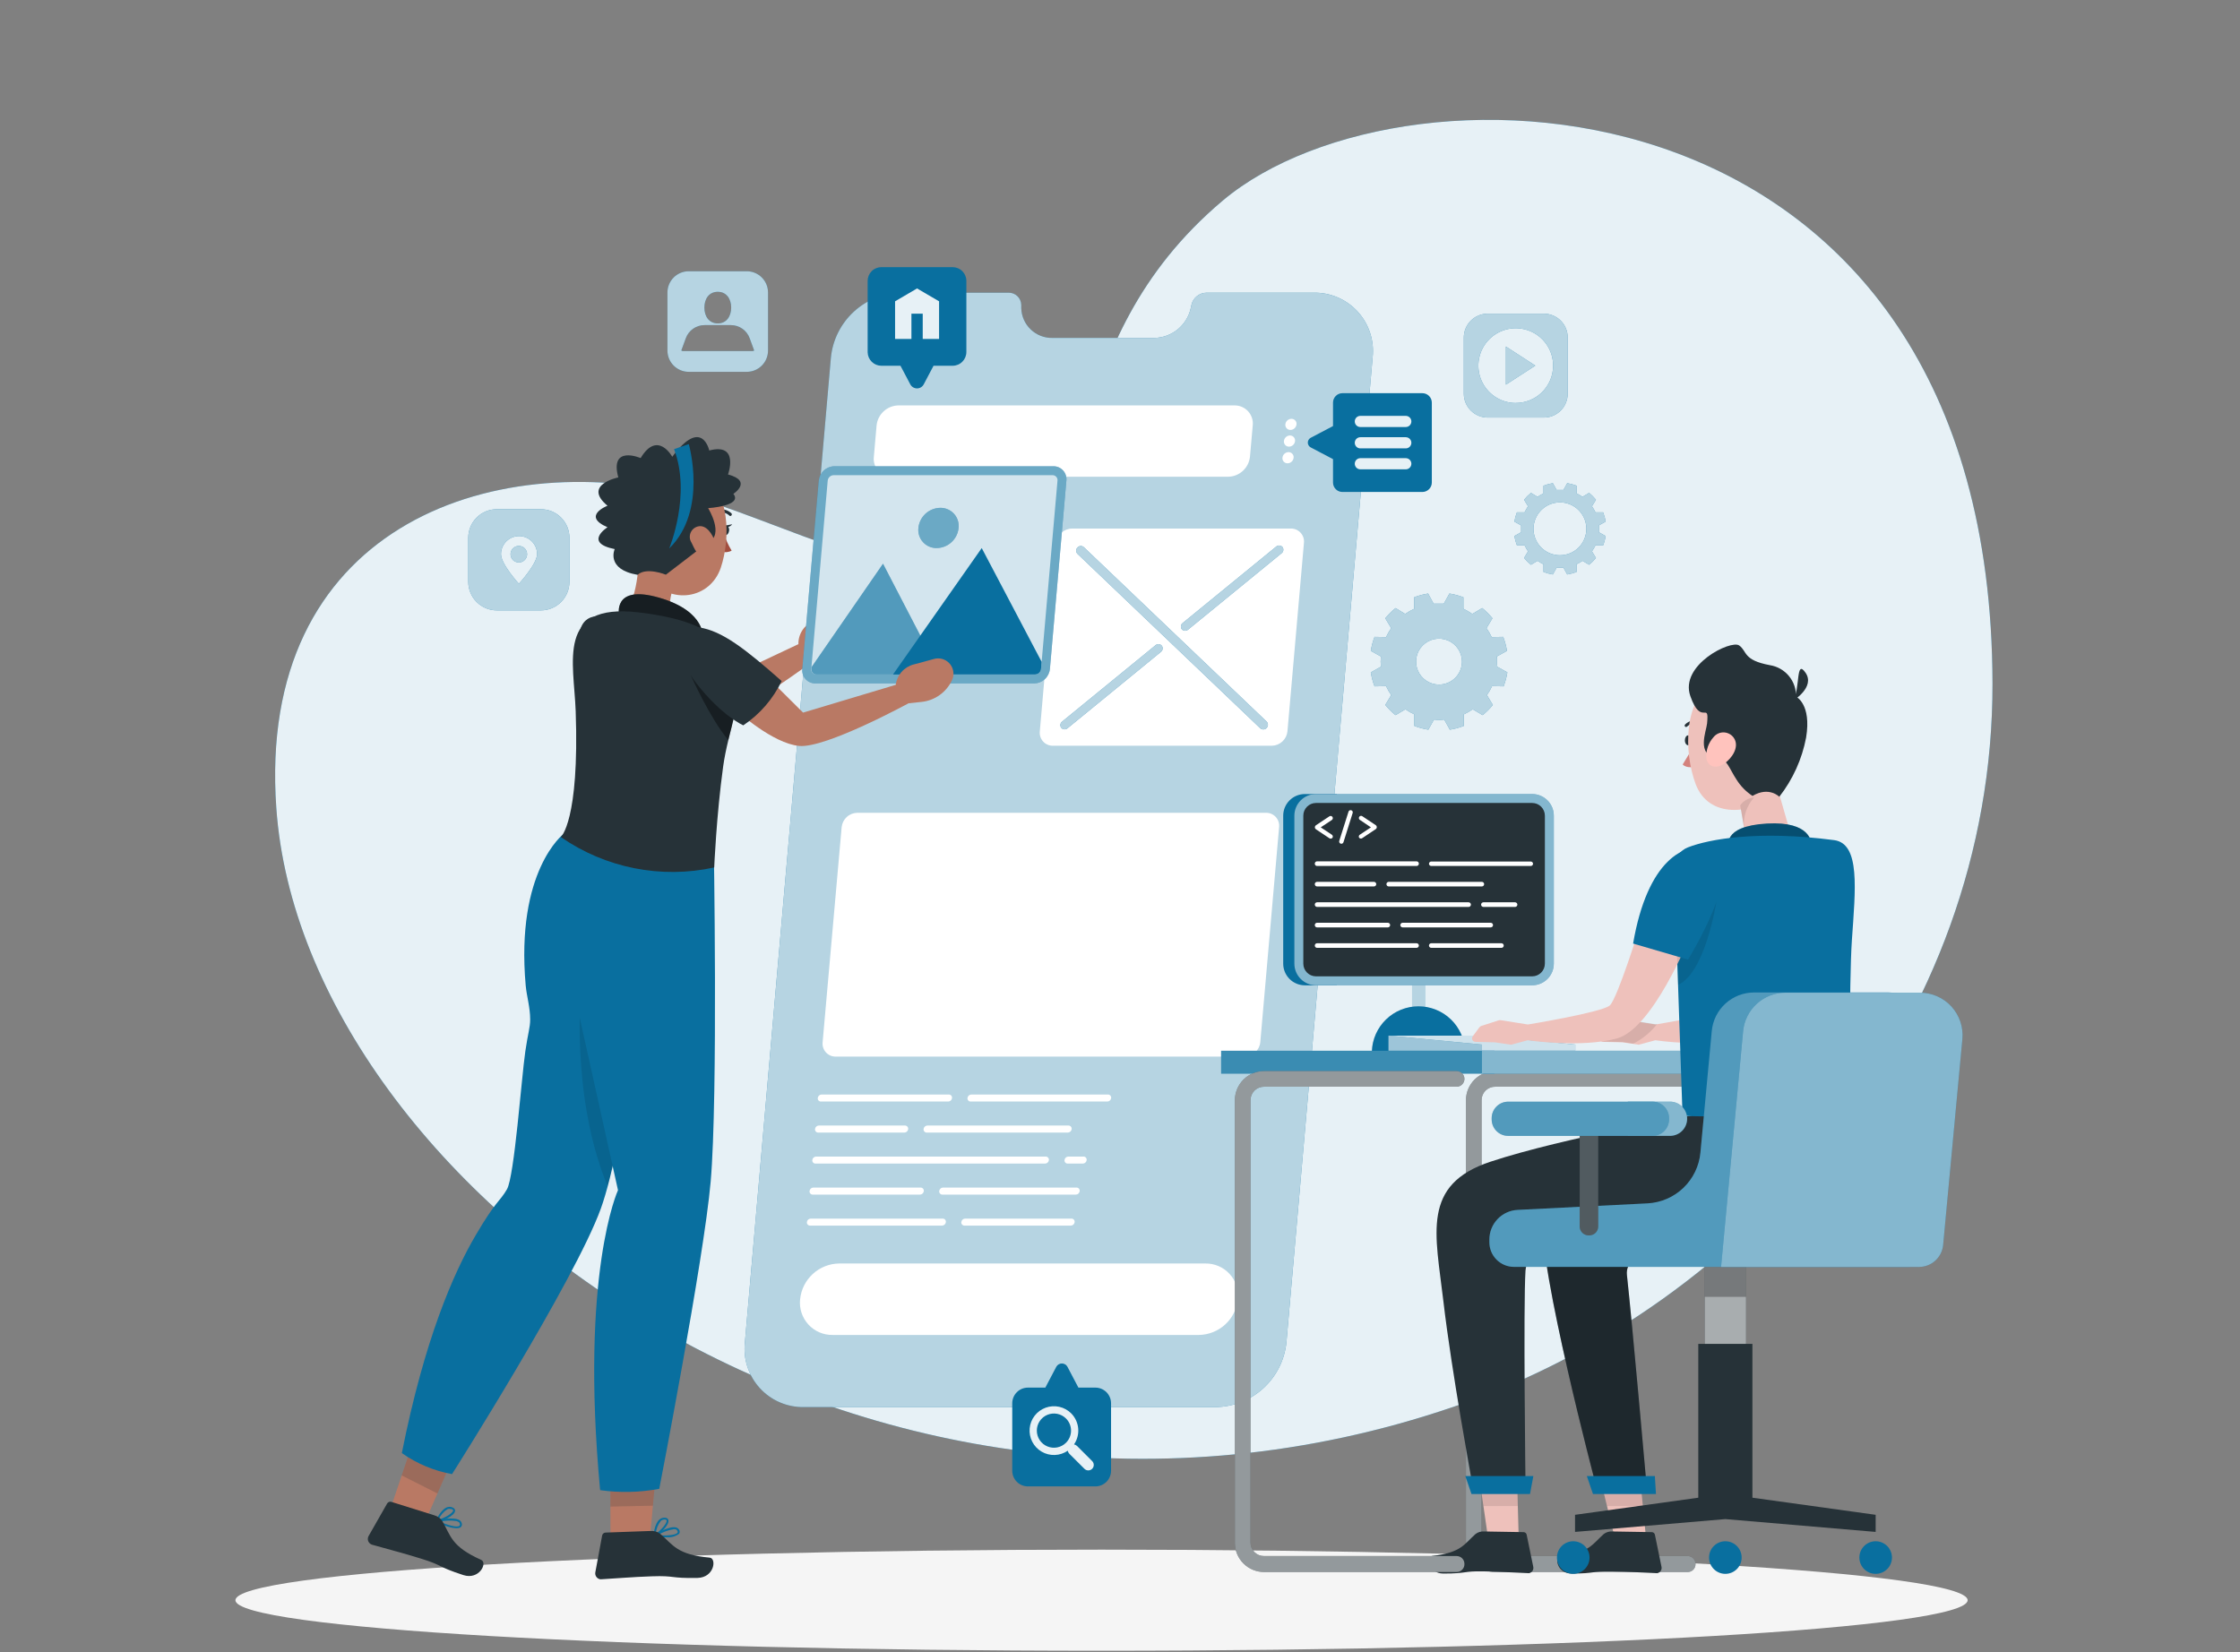 <svg width="343" height="253" viewBox="0 0 343 253" fill="none" xmlns="http://www.w3.org/2000/svg">
<rect x="0" y="0" width="343" height="253" fill="#808080" stroke="none"/>
<path d="M153.755 87.218C142.291 92.102 117.325 78.88 105.239 75.87C74.739 68.278 39.267 81.089 42.311 123.75C46.415 182.061 132.517 246.145 222.511 215.468C267.969 199.969 305.192 156.644 305.104 104.66C304.912 10.254 215.383 7.053 187.25 30.706C160.903 52.908 168.858 80.781 153.755 87.218Z" fill="#096F9F"/>
<path opacity="0.9" d="M153.755 87.218C142.291 92.102 117.325 78.88 105.239 75.87C74.739 68.278 39.267 81.089 42.311 123.75C46.415 182.061 132.517 246.145 222.511 215.468C267.969 199.969 305.192 156.644 305.104 104.66C304.912 10.254 215.383 7.053 187.25 30.706C160.903 52.908 168.858 80.781 153.755 87.218Z" fill="white"/>
<path d="M168.673 252.808C241.917 252.808 301.294 249.341 301.294 245.065C301.294 240.788 241.917 237.322 168.673 237.322C95.429 237.322 36.052 240.788 36.052 245.065C36.052 249.341 95.429 252.808 168.673 252.808Z" fill="#F5F5F5"/>
<path d="M201.142 44.824H184.726C184.192 44.835 183.676 45.025 183.262 45.364C182.848 45.702 182.559 46.169 182.442 46.691L182.332 47.204C182.049 48.477 181.346 49.617 180.336 50.442C179.326 51.267 178.068 51.728 176.765 51.752H161.169C159.933 51.78 158.735 51.317 157.838 50.465C156.941 49.613 156.417 48.441 156.381 47.204V46.691C156.369 46.184 156.156 45.703 155.789 45.353C155.423 45.003 154.932 44.813 154.425 44.824H138.009C135.313 44.872 132.728 45.906 130.743 47.731C128.758 49.556 127.51 52.045 127.236 54.728L114.062 205.577C113.923 206.839 114.054 208.115 114.447 209.322C114.84 210.528 115.485 211.637 116.34 212.575C117.195 213.513 118.24 214.258 119.405 214.76C120.57 215.262 121.829 215.511 123.098 215.488H186.211C188.908 215.439 191.493 214.403 193.478 212.577C195.463 210.751 196.71 208.261 196.984 205.577L210.185 54.728C210.323 53.467 210.191 52.19 209.797 50.984C209.404 49.778 208.758 48.669 207.902 47.732C207.047 46.795 206.001 46.051 204.836 45.55C203.67 45.048 202.411 44.8 201.142 44.824Z" fill="#096F9F"/>
<path opacity="0.7" d="M201.142 44.824H184.726C184.192 44.835 183.676 45.025 183.262 45.364C182.848 45.702 182.559 46.169 182.442 46.691L182.332 47.204C182.049 48.477 181.346 49.617 180.336 50.442C179.326 51.267 178.068 51.728 176.765 51.752H161.169C159.933 51.78 158.735 51.317 157.838 50.465C156.941 49.613 156.417 48.441 156.381 47.204V46.691C156.369 46.184 156.156 45.703 155.789 45.353C155.423 45.003 154.932 44.813 154.425 44.824H138.009C135.313 44.872 132.728 45.906 130.743 47.731C128.758 49.556 127.51 52.045 127.236 54.728L114.062 205.577C113.923 206.839 114.054 208.115 114.447 209.322C114.84 210.528 115.485 211.637 116.34 212.575C117.195 213.513 118.24 214.258 119.405 214.76C120.57 215.262 121.829 215.511 123.098 215.488H186.211C188.908 215.439 191.493 214.403 193.478 212.577C195.463 210.751 196.71 208.261 196.984 205.577L210.185 54.728C210.323 53.467 210.191 52.19 209.797 50.984C209.404 49.778 208.758 48.669 207.902 47.732C207.047 46.795 206.001 46.051 204.836 45.55C203.67 45.048 202.411 44.8 201.142 44.824Z" fill="white"/>
<path d="M194.747 114.209H161.231C160.949 114.213 160.669 114.158 160.411 114.046C160.152 113.934 159.919 113.769 159.729 113.561C159.539 113.352 159.395 113.106 159.308 112.838C159.22 112.57 159.19 112.287 159.22 112.006L161.744 83.148C161.804 82.552 162.081 81.998 162.522 81.592C162.964 81.186 163.539 80.956 164.138 80.946H197.654C197.936 80.94 198.217 80.995 198.476 81.106C198.735 81.218 198.968 81.383 199.158 81.591C199.349 81.8 199.492 82.047 199.58 82.315C199.667 82.584 199.696 82.868 199.665 83.148L197.141 112.006C197.079 112.602 196.802 113.155 196.361 113.561C195.92 113.966 195.346 114.197 194.747 114.209Z" fill="white"/>
<path d="M183.598 204.442H127.51C126.809 204.455 126.113 204.318 125.469 204.041C124.825 203.764 124.248 203.353 123.776 202.835C123.303 202.317 122.946 201.705 122.729 201.038C122.512 200.372 122.44 199.667 122.517 198.97C122.668 197.488 123.358 196.113 124.454 195.105C125.551 194.097 126.978 193.525 128.467 193.498H184.555C185.256 193.485 185.952 193.622 186.596 193.899C187.24 194.176 187.817 194.587 188.29 195.105C188.762 195.622 189.119 196.235 189.336 196.901C189.553 197.568 189.626 198.273 189.549 198.97C189.398 200.452 188.709 201.828 187.613 202.836C186.516 203.845 185.087 204.416 183.598 204.442Z" fill="white"/>
<path d="M188.064 73.011H136.607C136.213 73.023 135.82 72.95 135.457 72.796C135.094 72.641 134.768 72.411 134.502 72.119C134.236 71.827 134.037 71.481 133.917 71.105C133.798 70.729 133.761 70.332 133.809 69.94L134.227 65.152C134.313 64.322 134.701 63.552 135.315 62.988C135.93 62.423 136.73 62.103 137.565 62.088H189.022C189.415 62.081 189.805 62.157 190.165 62.312C190.526 62.467 190.85 62.697 191.115 62.987C191.381 63.277 191.581 63.62 191.704 63.993C191.826 64.367 191.868 64.761 191.826 65.152L191.402 69.94C191.317 70.771 190.931 71.543 190.316 72.109C189.701 72.674 188.9 72.996 188.064 73.011Z" fill="white"/>
<path d="M198.53 64.988C198.506 65.22 198.398 65.435 198.227 65.592C198.056 65.75 197.832 65.839 197.599 65.843C197.49 65.844 197.382 65.823 197.281 65.779C197.181 65.736 197.091 65.672 197.017 65.591C196.943 65.51 196.888 65.415 196.854 65.311C196.82 65.207 196.808 65.097 196.82 64.988C196.843 64.757 196.951 64.543 197.123 64.386C197.294 64.23 197.518 64.142 197.75 64.14C197.859 64.137 197.967 64.158 198.068 64.201C198.168 64.243 198.258 64.307 198.332 64.387C198.406 64.468 198.462 64.563 198.496 64.666C198.53 64.77 198.541 64.879 198.53 64.988Z" fill="white"/>
<path d="M198.304 67.546C198.282 67.777 198.176 67.992 198.005 68.15C197.835 68.308 197.613 68.397 197.38 68.401C197.271 68.403 197.163 68.381 197.062 68.338C196.962 68.294 196.872 68.23 196.798 68.149C196.724 68.068 196.669 67.973 196.635 67.869C196.601 67.765 196.589 67.655 196.601 67.546C196.623 67.315 196.729 67.1 196.899 66.942C197.069 66.785 197.292 66.695 197.524 66.691C197.633 66.689 197.742 66.711 197.842 66.755C197.943 66.798 198.033 66.862 198.106 66.943C198.18 67.024 198.236 67.12 198.27 67.223C198.304 67.327 198.315 67.437 198.304 67.546Z" fill="white"/>
<path d="M198.085 70.097C198.061 70.329 197.954 70.544 197.782 70.702C197.611 70.859 197.388 70.949 197.155 70.953C197.045 70.954 196.937 70.932 196.836 70.889C196.736 70.846 196.646 70.781 196.572 70.701C196.499 70.62 196.443 70.524 196.409 70.42C196.375 70.316 196.363 70.206 196.375 70.097C196.398 69.866 196.506 69.651 196.677 69.493C196.849 69.335 197.072 69.246 197.305 69.243C197.415 69.241 197.523 69.263 197.623 69.306C197.724 69.349 197.814 69.414 197.887 69.495C197.961 69.575 198.017 69.671 198.051 69.775C198.085 69.879 198.097 69.989 198.085 70.097Z" fill="white"/>
<path d="M190.581 161.815H127.975C127.693 161.821 127.412 161.766 127.153 161.655C126.894 161.543 126.661 161.378 126.471 161.169C126.28 160.961 126.136 160.714 126.049 160.446C125.962 160.177 125.933 159.893 125.964 159.613L128.878 126.678C128.938 126.081 129.215 125.528 129.656 125.122C130.097 124.716 130.672 124.486 131.272 124.475H193.858C194.139 124.471 194.419 124.526 194.678 124.638C194.936 124.75 195.168 124.915 195.358 125.124C195.547 125.332 195.69 125.579 195.777 125.846C195.864 126.114 195.893 126.398 195.862 126.678L192.982 159.613C192.922 160.21 192.644 160.765 192.201 161.171C191.759 161.577 191.182 161.806 190.581 161.815Z" fill="white"/>
<path d="M145.198 168.696H125.704C125.636 168.697 125.568 168.684 125.505 168.657C125.442 168.63 125.386 168.59 125.34 168.54C125.294 168.489 125.259 168.429 125.238 168.364C125.217 168.299 125.211 168.23 125.218 168.163C125.232 168.017 125.299 167.881 125.406 167.781C125.513 167.682 125.653 167.625 125.8 167.622H145.294C145.363 167.621 145.431 167.634 145.495 167.661C145.558 167.689 145.615 167.729 145.661 167.781C145.707 167.832 145.741 167.893 145.762 167.959C145.782 168.025 145.788 168.094 145.78 168.163C145.765 168.307 145.697 168.441 145.59 168.54C145.483 168.638 145.343 168.693 145.198 168.696Z" fill="white"/>
<path d="M169.562 168.696H148.639C148.57 168.698 148.501 168.686 148.437 168.659C148.374 168.633 148.317 168.593 148.27 168.542C148.223 168.492 148.188 168.432 148.167 168.366C148.145 168.3 148.138 168.231 148.146 168.163C148.16 168.017 148.226 167.881 148.334 167.781C148.441 167.682 148.581 167.625 148.728 167.622H169.658C169.727 167.621 169.795 167.634 169.859 167.661C169.922 167.689 169.979 167.729 170.025 167.781C170.071 167.832 170.105 167.893 170.126 167.959C170.146 168.025 170.152 168.094 170.144 168.163C170.129 168.307 170.061 168.441 169.954 168.54C169.847 168.638 169.708 168.693 169.562 168.696Z" fill="white"/>
<path d="M138.454 173.45H125.294C125.224 173.451 125.156 173.438 125.092 173.411C125.028 173.383 124.971 173.343 124.925 173.291C124.878 173.24 124.843 173.18 124.822 173.114C124.8 173.048 124.793 172.978 124.801 172.91C124.816 172.764 124.883 172.629 124.99 172.53C125.097 172.431 125.237 172.373 125.383 172.369H138.57C138.639 172.369 138.707 172.383 138.77 172.411C138.833 172.438 138.89 172.479 138.936 172.53C138.983 172.581 139.018 172.641 139.04 172.706C139.062 172.772 139.069 172.841 139.063 172.91C139.047 173.059 138.976 173.198 138.863 173.298C138.751 173.398 138.605 173.452 138.454 173.45Z" fill="white"/>
<path d="M163.516 173.45H141.915C141.846 173.451 141.777 173.438 141.713 173.411C141.65 173.383 141.593 173.343 141.546 173.291C141.499 173.24 141.464 173.18 141.443 173.114C141.422 173.048 141.415 172.978 141.422 172.909C141.437 172.763 141.506 172.627 141.614 172.528C141.722 172.428 141.863 172.372 142.011 172.369H163.605C163.674 172.368 163.742 172.381 163.806 172.408C163.87 172.436 163.927 172.476 163.973 172.528C164.02 172.579 164.055 172.639 164.077 172.705C164.098 172.771 164.105 172.841 164.097 172.909C164.084 173.055 164.017 173.191 163.91 173.291C163.802 173.39 163.662 173.447 163.516 173.45Z" fill="white"/>
<path d="M160.027 178.197H124.876C124.807 178.199 124.739 178.187 124.675 178.16C124.612 178.134 124.554 178.094 124.508 178.043C124.461 177.992 124.426 177.932 124.404 177.867C124.383 177.801 124.376 177.732 124.384 177.663C124.399 177.517 124.467 177.381 124.575 177.281C124.684 177.182 124.825 177.126 124.972 177.123H160.123C160.192 177.123 160.26 177.137 160.323 177.164C160.386 177.192 160.443 177.233 160.489 177.284C160.536 177.335 160.571 177.395 160.593 177.46C160.614 177.525 160.622 177.595 160.615 177.663C160.599 177.808 160.53 177.943 160.422 178.041C160.314 178.139 160.173 178.194 160.027 178.197Z" fill="white"/>
<path d="M165.814 178.197H163.495C163.426 178.199 163.358 178.187 163.294 178.16C163.23 178.134 163.173 178.094 163.126 178.043C163.08 177.992 163.044 177.932 163.023 177.867C163.002 177.801 162.995 177.732 163.003 177.663C163.016 177.517 163.083 177.382 163.19 177.282C163.297 177.182 163.438 177.126 163.584 177.123H165.91C165.979 177.121 166.047 177.135 166.11 177.162C166.174 177.189 166.23 177.23 166.277 177.282C166.323 177.333 166.357 177.394 166.378 177.459C166.398 177.525 166.404 177.595 166.395 177.663C166.38 177.808 166.313 177.942 166.206 178.04C166.099 178.139 165.959 178.194 165.814 178.197Z" fill="white"/>
<path d="M140.868 182.951H124.452C124.383 182.951 124.315 182.937 124.252 182.909C124.189 182.881 124.132 182.841 124.086 182.79C124.04 182.739 124.004 182.679 123.983 182.613C123.961 182.548 123.953 182.479 123.96 182.41C123.975 182.264 124.043 182.128 124.151 182.028C124.26 181.929 124.401 181.872 124.548 181.87H140.964C141.033 181.868 141.102 181.882 141.166 181.909C141.229 181.937 141.286 181.977 141.333 182.028C141.38 182.08 141.415 182.14 141.436 182.206C141.457 182.272 141.464 182.341 141.457 182.41C141.442 182.557 141.373 182.693 141.265 182.792C141.157 182.892 141.015 182.948 140.868 182.951Z" fill="white"/>
<path d="M164.747 182.951H144.309C144.24 182.951 144.172 182.937 144.109 182.909C144.046 182.881 143.989 182.841 143.943 182.79C143.896 182.739 143.861 182.679 143.839 182.613C143.817 182.548 143.81 182.479 143.816 182.41C143.831 182.264 143.9 182.128 144.008 182.028C144.116 181.929 144.258 181.872 144.405 181.87H164.836C164.905 181.868 164.974 181.882 165.037 181.909C165.101 181.937 165.158 181.977 165.205 182.028C165.251 182.08 165.286 182.14 165.308 182.206C165.329 182.272 165.336 182.341 165.328 182.41C165.313 182.556 165.246 182.69 165.139 182.79C165.032 182.889 164.893 182.946 164.747 182.951Z" fill="white"/>
<path d="M144.254 187.698H124.042C123.973 187.699 123.905 187.686 123.841 187.658C123.778 187.631 123.721 187.59 123.675 187.539C123.629 187.488 123.594 187.427 123.574 187.361C123.553 187.295 123.547 187.226 123.556 187.157C123.571 187.013 123.639 186.879 123.746 186.78C123.853 186.682 123.992 186.626 124.138 186.624H144.343C144.412 186.621 144.481 186.634 144.544 186.66C144.608 186.687 144.665 186.727 144.712 186.777C144.759 186.828 144.794 186.888 144.815 186.954C144.837 187.019 144.844 187.089 144.836 187.157C144.822 187.303 144.755 187.439 144.648 187.538C144.541 187.638 144.401 187.695 144.254 187.698Z" fill="white"/>
<path d="M163.967 187.698H147.688C147.619 187.699 147.55 187.686 147.487 187.658C147.424 187.631 147.367 187.59 147.321 187.539C147.275 187.488 147.24 187.427 147.22 187.361C147.199 187.295 147.193 187.226 147.202 187.157C147.217 187.013 147.285 186.879 147.392 186.78C147.499 186.682 147.638 186.626 147.784 186.624H164.063C164.132 186.621 164.2 186.634 164.264 186.66C164.328 186.687 164.385 186.727 164.432 186.777C164.478 186.828 164.514 186.888 164.535 186.954C164.556 187.019 164.563 187.089 164.555 187.157C164.54 187.304 164.472 187.439 164.364 187.539C164.255 187.639 164.114 187.695 163.967 187.698Z" fill="white"/>
<path d="M193.954 111.473C193.894 111.541 193.822 111.597 193.741 111.637C193.659 111.677 193.571 111.701 193.481 111.706C193.39 111.712 193.3 111.7 193.214 111.67C193.129 111.641 193.05 111.594 192.982 111.534L164.986 84.817C164.859 84.689 164.787 84.516 164.787 84.335C164.787 84.154 164.859 83.981 164.986 83.853C165.046 83.784 165.118 83.728 165.199 83.688C165.28 83.648 165.369 83.625 165.459 83.619C165.549 83.613 165.64 83.626 165.725 83.655C165.811 83.685 165.89 83.731 165.957 83.791L193.954 110.508C194.081 110.636 194.152 110.81 194.152 110.99C194.152 111.171 194.081 111.344 193.954 111.473Z" fill="#096F9F"/>
<path d="M162.51 111.466C162.454 111.393 162.414 111.31 162.391 111.221C162.368 111.133 162.363 111.04 162.376 110.95C162.39 110.859 162.421 110.772 162.469 110.694C162.517 110.616 162.579 110.548 162.654 110.495L176.936 98.819C177.071 98.701 177.248 98.642 177.427 98.653C177.606 98.665 177.774 98.746 177.893 98.88C177.948 98.953 177.988 99.035 178.01 99.123C178.032 99.211 178.037 99.303 178.024 99.392C178.01 99.482 177.979 99.569 177.932 99.646C177.885 99.724 177.823 99.791 177.75 99.845L163.468 111.527C163.332 111.645 163.156 111.704 162.976 111.693C162.797 111.681 162.63 111.6 162.51 111.466Z" fill="#096F9F"/>
<path d="M180.964 96.37C180.91 96.297 180.87 96.215 180.848 96.127C180.826 96.039 180.821 95.947 180.834 95.858C180.848 95.768 180.879 95.682 180.926 95.604C180.973 95.526 181.035 95.459 181.108 95.405L195.417 83.709C195.553 83.592 195.73 83.532 195.909 83.544C196.088 83.555 196.255 83.637 196.375 83.771C196.43 83.843 196.469 83.926 196.492 84.014C196.514 84.102 196.519 84.193 196.505 84.283C196.492 84.373 196.461 84.459 196.414 84.537C196.367 84.614 196.305 84.682 196.231 84.735L181.922 96.431C181.786 96.549 181.61 96.608 181.431 96.597C181.251 96.585 181.084 96.504 180.964 96.37Z" fill="#096F9F"/>
<g opacity="0.7">
<path d="M193.954 111.473C193.894 111.541 193.822 111.597 193.741 111.637C193.659 111.677 193.571 111.701 193.481 111.706C193.39 111.712 193.3 111.7 193.214 111.67C193.129 111.641 193.05 111.594 192.982 111.534L164.986 84.817C164.859 84.689 164.787 84.516 164.787 84.335C164.787 84.154 164.859 83.981 164.986 83.853C165.046 83.784 165.118 83.728 165.199 83.688C165.28 83.648 165.369 83.625 165.459 83.619C165.549 83.613 165.64 83.626 165.725 83.655C165.811 83.685 165.89 83.731 165.957 83.791L193.954 110.508C194.081 110.636 194.152 110.81 194.152 110.99C194.152 111.171 194.081 111.344 193.954 111.473Z" fill="white"/>
</g>
<g opacity="0.7">
<path d="M162.51 111.466C162.454 111.393 162.414 111.31 162.391 111.221C162.368 111.133 162.363 111.04 162.376 110.95C162.39 110.859 162.421 110.772 162.469 110.694C162.517 110.616 162.579 110.548 162.654 110.495L176.936 98.819C177.071 98.701 177.248 98.642 177.427 98.653C177.606 98.665 177.774 98.746 177.893 98.88C177.948 98.953 177.988 99.035 178.01 99.123C178.032 99.211 178.037 99.303 178.024 99.392C178.01 99.482 177.979 99.569 177.932 99.646C177.885 99.724 177.823 99.791 177.75 99.845L163.468 111.527C163.332 111.645 163.156 111.704 162.976 111.693C162.797 111.681 162.63 111.6 162.51 111.466Z" fill="white"/>
</g>
<g opacity="0.7">
<path d="M180.964 96.37C180.91 96.297 180.87 96.215 180.848 96.127C180.826 96.039 180.821 95.947 180.834 95.858C180.848 95.768 180.879 95.682 180.926 95.604C180.973 95.526 181.035 95.459 181.108 95.405L195.417 83.709C195.553 83.592 195.73 83.532 195.909 83.544C196.088 83.555 196.255 83.637 196.375 83.771C196.43 83.843 196.469 83.926 196.492 84.014C196.514 84.102 196.519 84.193 196.505 84.283C196.492 84.373 196.461 84.459 196.414 84.537C196.367 84.614 196.305 84.682 196.231 84.735L181.922 96.431C181.786 96.549 181.61 96.608 181.431 96.597C181.251 96.585 181.084 96.504 180.964 96.37Z" fill="white"/>
</g>
<path d="M114.336 41.54H105.444C104.583 41.544 103.758 41.889 103.151 42.499C102.543 43.109 102.202 43.935 102.202 44.796V53.688C102.202 54.552 102.545 55.38 103.155 55.99C103.766 56.601 104.594 56.944 105.458 56.944H114.35C115.213 56.944 116.041 56.601 116.652 55.99C117.262 55.38 117.605 54.552 117.605 53.688V44.796C117.605 44.368 117.521 43.943 117.356 43.547C117.192 43.151 116.951 42.792 116.647 42.489C116.343 42.187 115.983 41.947 115.586 41.784C115.19 41.621 114.765 41.539 114.336 41.54ZM109.91 44.687C111.244 44.687 111.962 45.774 111.962 47.108C111.962 48.442 111.244 49.53 109.91 49.53C108.577 49.53 107.858 48.449 107.858 47.108C107.858 45.768 108.57 44.687 109.91 44.687ZM115.253 53.764H104.562C104.518 53.764 104.476 53.755 104.436 53.739C104.396 53.722 104.36 53.698 104.329 53.668L105.013 51.8C105.226 51.212 105.616 50.703 106.129 50.343C106.642 49.983 107.253 49.79 107.879 49.789H111.921C112.549 49.789 113.161 49.982 113.675 50.342C114.189 50.702 114.58 51.211 114.794 51.8L115.478 53.668C115.449 53.698 115.414 53.722 115.375 53.739C115.336 53.755 115.295 53.764 115.253 53.764Z" fill="#096F9F"/>
<path opacity="0.7" d="M114.336 41.54H105.444C104.583 41.544 103.758 41.889 103.151 42.499C102.543 43.109 102.202 43.935 102.202 44.796V53.688C102.202 54.552 102.545 55.38 103.155 55.99C103.766 56.601 104.594 56.944 105.458 56.944H114.35C115.213 56.944 116.041 56.601 116.652 55.99C117.262 55.38 117.605 54.552 117.605 53.688V44.796C117.605 44.368 117.521 43.943 117.356 43.547C117.192 43.151 116.951 42.792 116.647 42.489C116.343 42.187 115.983 41.947 115.586 41.784C115.19 41.621 114.765 41.539 114.336 41.54ZM109.91 44.687C111.244 44.687 111.962 45.774 111.962 47.108C111.962 48.442 111.244 49.53 109.91 49.53C108.577 49.53 107.858 48.449 107.858 47.108C107.858 45.768 108.57 44.687 109.91 44.687ZM115.253 53.764H104.562C104.518 53.764 104.476 53.755 104.436 53.739C104.396 53.722 104.36 53.698 104.329 53.668L105.013 51.8C105.226 51.212 105.616 50.703 106.129 50.343C106.642 49.983 107.253 49.79 107.879 49.789H111.921C112.549 49.789 113.161 49.982 113.675 50.342C114.189 50.702 114.58 51.211 114.794 51.8L115.478 53.668C115.449 53.698 115.414 53.722 115.375 53.739C115.336 53.755 115.295 53.764 115.253 53.764Z" fill="white"/>
<path d="M82.817 77.984H76.087C75.511 77.983 74.941 78.096 74.409 78.315C73.877 78.535 73.394 78.857 72.987 79.264C72.58 79.67 72.257 80.153 72.036 80.685C71.816 81.216 71.702 81.786 71.702 82.362V89.092C71.702 90.255 72.164 91.37 72.986 92.192C73.809 93.015 74.924 93.477 76.087 93.477H82.817C83.393 93.477 83.963 93.363 84.494 93.143C85.026 92.922 85.508 92.599 85.915 92.192C86.322 91.785 86.644 91.301 86.864 90.769C87.083 90.237 87.196 89.668 87.195 89.092V82.362C87.196 81.786 87.083 81.217 86.864 80.685C86.644 80.154 86.321 79.671 85.915 79.264C85.508 78.857 85.025 78.535 84.494 78.315C83.962 78.096 83.392 77.983 82.817 77.984ZM79.452 89.4C79.452 89.4 76.716 86.397 76.716 84.865C76.716 84.131 77.007 83.427 77.526 82.909C78.045 82.39 78.749 82.098 79.483 82.098C80.217 82.098 80.92 82.39 81.439 82.909C81.958 83.427 82.249 84.131 82.249 84.865C82.215 86.397 79.452 89.4 79.452 89.4Z" fill="#096F9F"/>
<path d="M79.452 83.606C79.201 83.605 78.956 83.678 78.746 83.817C78.537 83.955 78.374 84.153 78.277 84.384C78.181 84.616 78.155 84.871 78.204 85.117C78.252 85.363 78.373 85.589 78.55 85.767C78.728 85.944 78.954 86.065 79.2 86.113C79.446 86.162 79.701 86.136 79.933 86.04C80.164 85.943 80.362 85.78 80.5 85.571C80.639 85.362 80.712 85.116 80.711 84.865C80.711 84.531 80.578 84.211 80.342 83.975C80.106 83.739 79.786 83.606 79.452 83.606Z" fill="#096F9F"/>
<g opacity="0.7">
<path d="M82.817 77.984H76.087C75.511 77.983 74.941 78.096 74.409 78.315C73.877 78.535 73.394 78.857 72.987 79.264C72.58 79.67 72.257 80.153 72.036 80.685C71.816 81.216 71.702 81.786 71.702 82.362V89.092C71.702 90.255 72.164 91.37 72.986 92.192C73.809 93.015 74.924 93.477 76.087 93.477H82.817C83.393 93.477 83.963 93.363 84.494 93.143C85.026 92.922 85.508 92.599 85.915 92.192C86.322 91.785 86.644 91.301 86.864 90.769C87.083 90.237 87.196 89.668 87.195 89.092V82.362C87.196 81.786 87.083 81.217 86.864 80.685C86.644 80.154 86.321 79.671 85.915 79.264C85.508 78.857 85.025 78.535 84.494 78.315C83.962 78.096 83.392 77.983 82.817 77.984ZM79.452 89.4C79.452 89.4 76.716 86.397 76.716 84.865C76.716 84.131 77.007 83.427 77.526 82.909C78.045 82.39 78.749 82.098 79.483 82.098C80.217 82.098 80.92 82.39 81.439 82.909C81.958 83.427 82.249 84.131 82.249 84.865C82.215 86.397 79.452 89.4 79.452 89.4Z" fill="white"/>
<path d="M79.452 83.606C79.201 83.605 78.956 83.678 78.746 83.817C78.537 83.955 78.374 84.153 78.277 84.384C78.181 84.616 78.155 84.871 78.204 85.117C78.252 85.363 78.373 85.589 78.55 85.767C78.728 85.944 78.954 86.065 79.2 86.113C79.446 86.162 79.701 86.136 79.933 86.04C80.164 85.943 80.362 85.78 80.5 85.57C80.639 85.361 80.712 85.116 80.711 84.865C80.711 84.531 80.578 84.211 80.342 83.975C80.106 83.739 79.786 83.606 79.452 83.606Z" fill="white"/>
</g>
<path d="M230.589 58.907L235.096 55.993L230.589 53.073V58.907Z" fill="#096F9F"/>
<path d="M236.396 48.038H227.805C226.834 48.038 225.903 48.424 225.217 49.11C224.531 49.797 224.145 50.727 224.145 51.698V60.289C224.147 61.259 224.533 62.189 225.219 62.874C225.905 63.56 226.835 63.946 227.805 63.948H236.396C237.366 63.948 238.297 63.563 238.983 62.876C239.67 62.19 240.055 61.259 240.055 60.289V51.698C240.056 51.217 239.962 50.741 239.779 50.296C239.595 49.852 239.325 49.448 238.985 49.108C238.645 48.768 238.242 48.499 237.797 48.315C237.353 48.132 236.877 48.038 236.396 48.038ZM232.1 61.718C230.968 61.718 229.861 61.383 228.919 60.753C227.977 60.124 227.243 59.229 226.81 58.183C226.377 57.136 226.264 55.985 226.486 54.874C226.707 53.763 227.253 52.743 228.054 51.943C228.856 51.142 229.877 50.597 230.988 50.377C232.099 50.157 233.25 50.272 234.296 50.706C235.342 51.14 236.236 51.875 236.864 52.818C237.492 53.76 237.827 54.868 237.825 56C237.824 56.751 237.676 57.495 237.387 58.188C237.099 58.881 236.677 59.511 236.146 60.042C235.614 60.572 234.983 60.992 234.289 61.279C233.595 61.565 232.851 61.712 232.1 61.712V61.718Z" fill="#096F9F"/>
<g opacity="0.7">
<path d="M230.589 58.907L235.096 55.993L230.589 53.073V58.907Z" fill="white"/>
<path d="M236.396 48.038H227.805C226.834 48.038 225.903 48.424 225.217 49.11C224.531 49.797 224.145 50.727 224.145 51.698V60.289C224.147 61.259 224.533 62.189 225.219 62.874C225.905 63.56 226.835 63.946 227.805 63.948H236.396C237.366 63.948 238.297 63.563 238.983 62.876C239.67 62.19 240.055 61.259 240.055 60.289V51.698C240.056 51.217 239.962 50.741 239.779 50.296C239.595 49.852 239.325 49.448 238.985 49.108C238.645 48.768 238.242 48.499 237.797 48.315C237.353 48.132 236.877 48.038 236.396 48.038ZM232.1 61.718C230.968 61.718 229.861 61.383 228.919 60.753C227.977 60.124 227.243 59.229 226.81 58.183C226.377 57.136 226.264 55.985 226.486 54.874C226.707 53.763 227.253 52.743 228.054 51.943C228.856 51.142 229.877 50.597 230.988 50.377C232.099 50.157 233.25 50.272 234.296 50.706C235.342 51.14 236.236 51.875 236.864 52.818C237.492 53.76 237.827 54.868 237.825 56C237.824 56.751 237.676 57.495 237.387 58.188C237.099 58.881 236.677 59.511 236.146 60.042C235.614 60.572 234.983 60.992 234.289 61.279C233.595 61.565 232.851 61.712 232.1 61.712V61.718Z" fill="white"/>
</g>
<path d="M244.83 80.987C244.83 80.809 244.83 80.631 244.83 80.46L245.862 79.885C245.787 79.396 245.659 78.917 245.479 78.456H244.303C244.153 78.135 243.975 77.828 243.769 77.539L244.378 76.534C244.066 76.148 243.715 75.795 243.332 75.481L242.319 76.089C242.032 75.888 241.727 75.711 241.41 75.563V74.379C240.947 74.204 240.468 74.076 239.98 73.996L239.405 75.029C239.234 75.029 239.057 75.029 238.879 75.029C238.701 75.029 238.53 75.029 238.352 75.029L237.777 73.996C237.29 74.078 236.811 74.206 236.348 74.379V75.563C236.029 75.71 235.725 75.886 235.438 76.089L234.426 75.481C234.038 75.793 233.685 76.146 233.373 76.534L233.981 77.539C233.781 77.83 233.604 78.136 233.455 78.456H232.278C232.1 78.918 231.969 79.397 231.888 79.885L232.921 80.46C232.921 80.631 232.921 80.809 232.921 80.987C232.921 81.165 232.921 81.342 232.921 81.513L231.888 82.088C231.968 82.577 232.099 83.056 232.278 83.517H233.455C233.604 83.837 233.781 84.144 233.981 84.434L233.373 85.446C233.687 85.83 234.04 86.181 234.426 86.493L235.438 85.884C235.723 86.09 236.028 86.266 236.348 86.411V87.594C236.81 87.77 237.289 87.899 237.777 87.977L238.352 86.944C238.53 86.944 238.701 86.944 238.879 86.944C239.057 86.944 239.234 86.944 239.405 86.944L239.98 87.977C240.469 87.9 240.948 87.772 241.41 87.594V86.411C241.729 86.265 242.033 86.088 242.319 85.884L243.332 86.493C243.714 86.179 244.064 85.829 244.378 85.446L243.769 84.434C243.975 84.145 244.153 83.839 244.303 83.517H245.479C245.66 83.057 245.788 82.577 245.862 82.088L244.83 81.513C244.816 81.322 244.83 81.165 244.83 80.987ZM238.865 85.036C238.064 85.036 237.281 84.799 236.615 84.354C235.949 83.909 235.43 83.276 235.124 82.536C234.818 81.796 234.737 80.982 234.894 80.197C235.05 79.411 235.435 78.69 236.002 78.123C236.568 77.557 237.29 77.171 238.075 77.015C238.861 76.859 239.675 76.939 240.415 77.246C241.155 77.552 241.787 78.071 242.232 78.737C242.677 79.403 242.914 80.186 242.914 80.987C242.914 82.061 242.488 83.091 241.728 83.85C240.969 84.609 239.939 85.036 238.865 85.036Z" fill="#096F9F"/>
<path opacity="0.7" d="M244.83 80.987C244.83 80.809 244.83 80.631 244.83 80.46L245.862 79.885C245.787 79.396 245.659 78.917 245.479 78.456H244.303C244.153 78.135 243.975 77.828 243.769 77.539L244.378 76.534C244.066 76.148 243.715 75.795 243.332 75.481L242.319 76.089C242.032 75.888 241.727 75.711 241.41 75.563V74.379C240.947 74.204 240.468 74.076 239.98 73.996L239.405 75.029C239.234 75.029 239.057 75.029 238.879 75.029C238.701 75.029 238.53 75.029 238.352 75.029L237.777 73.996C237.29 74.078 236.811 74.206 236.348 74.379V75.563C236.029 75.71 235.725 75.886 235.438 76.089L234.426 75.481C234.038 75.793 233.685 76.146 233.373 76.534L233.981 77.539C233.781 77.83 233.604 78.136 233.455 78.456H232.278C232.1 78.918 231.969 79.397 231.888 79.885L232.921 80.46C232.921 80.631 232.921 80.809 232.921 80.987C232.921 81.165 232.921 81.342 232.921 81.513L231.888 82.088C231.968 82.577 232.099 83.056 232.278 83.517H233.455C233.604 83.837 233.781 84.144 233.981 84.434L233.373 85.446C233.687 85.83 234.04 86.181 234.426 86.493L235.438 85.884C235.723 86.09 236.028 86.266 236.348 86.411V87.594C236.81 87.77 237.289 87.899 237.777 87.977L238.352 86.944C238.53 86.944 238.701 86.944 238.879 86.944C239.057 86.944 239.234 86.944 239.405 86.944L239.98 87.977C240.469 87.9 240.948 87.772 241.41 87.594V86.411C241.729 86.265 242.033 86.088 242.319 85.884L243.332 86.493C243.714 86.179 244.064 85.829 244.378 85.446L243.769 84.434C243.975 84.145 244.153 83.839 244.303 83.517H245.479C245.66 83.057 245.788 82.577 245.862 82.088L244.83 81.513C244.816 81.322 244.83 81.165 244.83 80.987ZM238.865 85.036C238.064 85.036 237.281 84.799 236.615 84.354C235.949 83.909 235.43 83.276 235.124 82.536C234.818 81.796 234.737 80.982 234.894 80.197C235.05 79.411 235.435 78.69 236.002 78.123C236.568 77.557 237.29 77.171 238.075 77.015C238.861 76.859 239.675 76.939 240.415 77.246C241.155 77.552 241.787 78.071 242.232 78.737C242.677 79.403 242.914 80.186 242.914 80.987C242.914 82.061 242.488 83.091 241.728 83.85C240.969 84.609 239.939 85.036 238.865 85.036Z" fill="white"/>
<path d="M229.241 101.322C229.241 101.055 229.241 100.795 229.207 100.535L230.753 99.68C230.637 98.946 230.444 98.227 230.178 97.533L228.414 97.567C228.191 97.088 227.925 96.63 227.62 96.199L228.53 94.687C228.064 94.112 227.539 93.587 226.963 93.121L225.452 94.024C225.019 93.723 224.561 93.46 224.084 93.237V91.472C223.392 91.206 222.675 91.013 221.943 90.898L221.088 92.444C220.828 92.444 220.568 92.444 220.301 92.444C220.035 92.444 219.775 92.444 219.515 92.444L218.68 90.898C217.949 91.015 217.231 91.207 216.539 91.472V93.237C216.062 93.46 215.604 93.723 215.171 94.024L213.694 93.121C213.116 93.587 212.589 94.112 212.121 94.687L213.03 96.199C212.728 96.63 212.464 97.088 212.244 97.567L210.479 97.533C210.21 98.226 210.018 98.946 209.904 99.68L211.45 100.535C211.396 101.058 211.396 101.586 211.45 102.109L209.904 102.97C210.018 103.703 210.211 104.42 210.479 105.111L212.244 105.077C212.463 105.557 212.726 106.015 213.03 106.445L212.121 107.957C212.589 108.532 213.116 109.057 213.694 109.523L215.205 108.62C215.637 108.923 216.095 109.187 216.573 109.407V111.172C217.264 111.44 217.982 111.632 218.714 111.746L219.576 110.2C220.099 110.255 220.626 110.255 221.149 110.2L222.004 111.746C222.737 111.634 223.455 111.441 224.145 111.172V109.407C224.624 109.186 225.082 108.923 225.513 108.62L227.025 109.523C227.6 109.057 228.125 108.532 228.591 107.957L227.682 106.445C227.988 106.015 228.254 105.557 228.475 105.077L230.24 105.111C230.505 104.419 230.697 103.702 230.814 102.97L229.269 102.109C229.227 101.842 229.241 101.589 229.241 101.322ZM220.349 104.838C219.654 104.838 218.974 104.632 218.396 104.245C217.818 103.859 217.367 103.31 217.101 102.667C216.835 102.025 216.765 101.318 216.901 100.636C217.037 99.954 217.371 99.328 217.863 98.836C218.355 98.344 218.981 98.009 219.663 97.874C220.345 97.738 221.052 97.808 221.695 98.074C222.337 98.34 222.886 98.791 223.272 99.369C223.659 99.947 223.865 100.627 223.865 101.322C223.865 101.785 223.773 102.244 223.595 102.672C223.417 103.1 223.157 103.489 222.828 103.815C222.499 104.142 222.109 104.401 221.68 104.576C221.251 104.752 220.792 104.84 220.329 104.838H220.349Z" fill="#096F9F"/>
<path opacity="0.7" d="M229.241 101.322C229.241 101.055 229.241 100.795 229.207 100.535L230.753 99.68C230.637 98.946 230.444 98.227 230.178 97.533L228.414 97.567C228.191 97.088 227.925 96.63 227.62 96.199L228.53 94.687C228.064 94.112 227.539 93.587 226.963 93.121L225.452 94.024C225.019 93.723 224.561 93.46 224.084 93.237V91.472C223.392 91.206 222.675 91.013 221.943 90.898L221.088 92.444C220.828 92.444 220.568 92.444 220.301 92.444C220.035 92.444 219.775 92.444 219.515 92.444L218.68 90.898C217.949 91.015 217.231 91.207 216.539 91.472V93.237C216.062 93.46 215.604 93.723 215.171 94.024L213.694 93.121C213.116 93.587 212.589 94.112 212.121 94.687L213.03 96.199C212.728 96.63 212.464 97.088 212.244 97.567L210.479 97.533C210.21 98.226 210.018 98.946 209.904 99.68L211.45 100.535C211.396 101.058 211.396 101.586 211.45 102.109L209.904 102.97C210.018 103.703 210.211 104.42 210.479 105.111L212.244 105.077C212.463 105.557 212.726 106.015 213.03 106.445L212.121 107.957C212.589 108.532 213.116 109.057 213.694 109.523L215.205 108.62C215.637 108.923 216.095 109.187 216.573 109.407V111.172C217.264 111.44 217.982 111.632 218.714 111.746L219.576 110.2C220.099 110.255 220.626 110.255 221.149 110.2L222.004 111.746C222.737 111.634 223.455 111.441 224.145 111.172V109.407C224.624 109.186 225.082 108.923 225.513 108.62L227.025 109.523C227.6 109.057 228.125 108.532 228.591 107.957L227.682 106.445C227.988 106.015 228.254 105.557 228.475 105.077L230.24 105.111C230.505 104.419 230.697 103.702 230.814 102.97L229.269 102.109C229.227 101.842 229.241 101.589 229.241 101.322ZM220.349 104.838C219.654 104.838 218.974 104.632 218.396 104.245C217.818 103.859 217.367 103.31 217.101 102.667C216.835 102.025 216.765 101.318 216.901 100.636C217.037 99.954 217.371 99.328 217.863 98.836C218.355 98.344 218.981 98.009 219.663 97.874C220.345 97.738 221.052 97.808 221.695 98.074C222.337 98.34 222.886 98.791 223.272 99.369C223.659 99.947 223.865 100.627 223.865 101.322C223.865 101.785 223.773 102.244 223.595 102.672C223.417 103.1 223.157 103.489 222.828 103.815C222.499 104.142 222.109 104.401 221.68 104.576C221.251 104.752 220.792 104.84 220.329 104.838H220.349Z" fill="white"/>
<path d="M204.118 61.664V65.248L200.698 67.047C200.565 67.118 200.454 67.224 200.376 67.354C200.299 67.483 200.258 67.631 200.258 67.782C200.258 67.933 200.299 68.081 200.376 68.21C200.454 68.34 200.565 68.446 200.698 68.517L204.118 70.316V73.9C204.118 74.283 204.27 74.65 204.541 74.921C204.811 75.192 205.178 75.344 205.561 75.344H217.798C218.181 75.344 218.549 75.192 218.821 74.921C219.093 74.651 219.246 74.284 219.248 73.9V61.664C219.248 61.279 219.095 60.91 218.823 60.638C218.551 60.366 218.183 60.214 217.798 60.214H205.541C205.16 60.219 204.797 60.374 204.531 60.646C204.265 60.917 204.116 61.283 204.118 61.664Z" fill="#096F9F"/>
<g opacity="0.9">
<path d="M208.304 65.398H215.26C215.487 65.398 215.704 65.308 215.865 65.148C216.025 64.988 216.115 64.77 216.115 64.543C216.115 64.317 216.025 64.099 215.865 63.939C215.704 63.778 215.487 63.688 215.26 63.688H208.304C208.077 63.688 207.86 63.778 207.699 63.939C207.539 64.099 207.449 64.317 207.449 64.543C207.449 64.77 207.539 64.988 207.699 65.148C207.86 65.308 208.077 65.398 208.304 65.398Z" fill="white"/>
<path d="M215.26 66.958H208.304C208.077 66.958 207.86 67.048 207.699 67.208C207.539 67.369 207.449 67.586 207.449 67.813C207.449 68.04 207.539 68.257 207.699 68.418C207.86 68.578 208.077 68.668 208.304 68.668H215.26C215.487 68.668 215.704 68.578 215.865 68.418C216.025 68.257 216.115 68.04 216.115 67.813C216.115 67.586 216.025 67.369 215.865 67.208C215.704 67.048 215.487 66.958 215.26 66.958Z" fill="white"/>
<path d="M215.26 70.166H208.304C208.077 70.166 207.86 70.256 207.699 70.416C207.539 70.577 207.449 70.794 207.449 71.021C207.449 71.248 207.539 71.465 207.699 71.625C207.86 71.786 208.077 71.876 208.304 71.876H215.26C215.487 71.876 215.704 71.786 215.865 71.625C216.025 71.465 216.115 71.248 216.115 71.021C216.115 70.794 216.025 70.577 215.865 70.416C215.704 70.256 215.487 70.166 215.26 70.166Z" fill="white"/>
</g>
<path d="M134.965 56.014H137.886L139.391 58.866C139.49 59.052 139.638 59.208 139.819 59.316C139.999 59.425 140.206 59.482 140.417 59.482C140.628 59.482 140.835 59.425 141.015 59.316C141.196 59.208 141.344 59.052 141.443 58.866L142.948 56.014H145.868C146.146 56.014 146.42 55.959 146.676 55.853C146.932 55.747 147.165 55.591 147.361 55.394C147.556 55.198 147.711 54.965 147.817 54.709C147.922 54.452 147.976 54.178 147.975 53.9V43.018C147.975 42.459 147.753 41.923 147.358 41.528C146.963 41.133 146.427 40.911 145.868 40.911H134.965C134.689 40.91 134.414 40.964 134.158 41.07C133.902 41.175 133.67 41.33 133.474 41.526C133.278 41.722 133.123 41.955 133.017 42.211C132.912 42.467 132.858 42.741 132.859 43.018V53.962C132.873 54.511 133.101 55.033 133.495 55.416C133.888 55.8 134.416 56.014 134.965 56.014Z" fill="#096F9F"/>
<path opacity="0.9" d="M140.424 44.174L137.059 46.144V51.903H139.562V48.038H141.293V51.903H143.796V46.144L140.424 44.174Z" fill="white"/>
<path d="M167.729 212.506H165.13L163.454 209.319C163.371 209.164 163.248 209.036 163.097 208.946C162.946 208.856 162.774 208.808 162.599 208.808C162.424 208.808 162.252 208.856 162.101 208.946C161.951 209.036 161.827 209.164 161.744 209.319L160.068 212.506H157.401C156.764 212.506 156.153 212.759 155.703 213.209C155.253 213.66 155 214.27 155 214.907V225.235C155 225.872 155.253 226.483 155.703 226.933C156.153 227.383 156.764 227.636 157.401 227.636H167.729C168.366 227.636 168.977 227.383 169.427 226.933C169.877 226.483 170.13 225.872 170.13 225.235V214.907C170.13 214.27 169.877 213.66 169.427 213.209C168.977 212.759 168.366 212.506 167.729 212.506Z" fill="#096F9F"/>
<path opacity="0.9" d="M164.029 216.453C163.527 215.951 162.893 215.603 162.2 215.448C161.508 215.294 160.786 215.339 160.118 215.581C159.451 215.822 158.866 216.248 158.432 216.809C157.998 217.371 157.733 218.044 157.668 218.75C157.603 219.457 157.741 220.168 158.065 220.799C158.389 221.43 158.886 221.956 159.498 222.315C160.11 222.674 160.812 222.851 161.521 222.825C162.23 222.8 162.917 222.573 163.502 222.171C163.53 222.341 163.609 222.498 163.728 222.623L166.053 224.941C166.21 225.098 166.423 225.186 166.645 225.186C166.867 225.186 167.08 225.098 167.237 224.941C167.394 224.784 167.482 224.572 167.482 224.35C167.482 224.128 167.394 223.915 167.237 223.758L164.918 221.439C164.793 221.316 164.633 221.235 164.46 221.207C164.951 220.488 165.177 219.62 165.099 218.752C165.02 217.885 164.642 217.072 164.029 216.453ZM163.235 220.947C162.869 221.313 162.402 221.562 161.894 221.663C161.386 221.764 160.859 221.712 160.381 221.513C159.902 221.315 159.493 220.979 159.206 220.548C158.918 220.118 158.764 219.611 158.764 219.093C158.764 218.575 158.918 218.069 159.206 217.638C159.493 217.207 159.902 216.872 160.381 216.673C160.859 216.475 161.386 216.423 161.894 216.524C162.402 216.624 162.869 216.874 163.235 217.24C163.479 217.483 163.672 217.772 163.804 218.09C163.936 218.408 164.004 218.749 164.004 219.093C164.004 219.438 163.936 219.778 163.804 220.097C163.672 220.415 163.479 220.704 163.235 220.947Z" fill="white"/>
<path d="M278.188 143.723C278.188 143.723 272.614 157.54 267.155 159.031C261.697 160.522 253.475 159.311 253.475 159.311L250.931 159.995L248.434 159.626H248.345L245.534 159.558C245.433 159.566 245.331 159.545 245.241 159.498C245.151 159.451 245.076 159.378 245.026 159.29C244.976 159.202 244.952 159.101 244.957 158.999C244.962 158.897 244.996 158.799 245.055 158.716L246.061 157.348C246.145 157.236 246.262 157.152 246.396 157.109L249.077 156.247C249.183 156.224 249.293 156.224 249.399 156.247L253.503 156.897C253.503 156.897 264.891 155.03 266.054 153.976C267.217 152.923 270.644 141.876 270.644 141.876L278.188 143.723Z" fill="#EEC1BB"/>
<path opacity="0.1" d="M253.756 156.808L253.489 156.849L249.385 156.199C249.279 156.176 249.169 156.176 249.064 156.199L246.382 157.061C246.249 157.105 246.132 157.188 246.047 157.301L245.042 158.669C244.983 158.751 244.948 158.849 244.943 158.951C244.938 159.053 244.962 159.154 245.012 159.242C245.063 159.331 245.137 159.403 245.227 159.45C245.317 159.498 245.419 159.518 245.52 159.51L248.332 159.578H248.421L250.096 159.825C251.526 159.104 252.776 158.074 253.756 156.808Z" fill="black"/>
<path d="M281.553 130.036C277.504 128.709 271.806 131.753 269.625 144.503L278.031 146.986C278.031 146.986 287.34 131.938 281.553 130.036Z" fill="#096F9F"/>
<path d="M257.997 113.374C257.997 113.798 258.222 114.133 258.496 114.133C258.77 114.133 259.009 113.771 258.988 113.36C258.968 112.95 258.763 112.608 258.489 112.615C258.215 112.622 257.997 112.957 257.997 113.374Z" fill="#263238"/>
<path d="M259.652 113.791L257.661 117.081C257.661 117.081 258.345 117.861 259.843 117.287L259.652 113.791Z" fill="#D4827D"/>
<path d="M260.028 110.734C260.004 110.761 259.973 110.782 259.938 110.794C259.903 110.806 259.866 110.809 259.83 110.802C259.56 110.756 259.284 110.775 259.024 110.857C258.763 110.939 258.526 111.082 258.332 111.274C258.29 111.313 258.235 111.335 258.178 111.335C258.121 111.335 258.066 111.313 258.024 111.274C257.985 111.231 257.963 111.175 257.963 111.117C257.963 111.059 257.985 111.002 258.024 110.96C258.265 110.712 258.564 110.528 258.893 110.422C259.222 110.316 259.571 110.291 259.912 110.351C259.941 110.354 259.968 110.363 259.994 110.378C260.019 110.392 260.041 110.411 260.059 110.434C260.077 110.457 260.09 110.483 260.098 110.511C260.105 110.539 260.107 110.568 260.103 110.597C260.093 110.649 260.067 110.697 260.028 110.734Z" fill="#263238"/>
<path d="M274.091 110.392C274.399 115.953 274.652 118.306 272.196 121.466C268.277 124.852 261.601 125.392 259.631 120.036C257.86 115.248 257.655 106.951 262.798 104.085C263.671 103.599 264.631 103.29 265.623 103.175C266.615 103.06 267.62 103.142 268.58 103.415C269.541 103.689 270.438 104.15 271.221 104.771C272.003 105.391 272.655 106.16 273.14 107.033C273.709 108.066 274.035 109.215 274.091 110.392Z" fill="#EEC1BB"/>
<path d="M266.341 122.56L267.75 130.802L274.618 129.216L272.217 120.802L266.341 122.56Z" fill="#EEC1BB"/>
<path d="M261.396 110.802C261.745 107.191 260.5 111.363 258.831 106.596C257.162 101.828 265.049 97.957 266.307 98.846C267.566 99.735 266.848 101.096 271.02 101.869C272.158 102.05 273.192 102.639 273.927 103.527C274.662 104.414 275.049 105.539 275.014 106.691C275.014 106.691 277.415 107.799 276.56 112.957C275.933 116.261 274.526 119.368 272.456 122.02C272.456 122.02 270.876 120.392 268.352 121.89C267.367 121.247 266.534 120.397 265.91 119.4C264.789 117.717 264.44 116.117 262.901 115.98C259.686 115.686 261.28 111.992 261.396 110.802Z" fill="#263238"/>
<path d="M274.57 107.314C274.57 107.314 277.99 105.221 276.471 103.025C274.953 100.829 275.685 105.446 274.57 107.314Z" fill="#263238"/>
<path d="M262.374 112.902C261.616 113.75 261.224 114.865 261.287 116.001C261.382 117.505 262.86 117.772 264.023 116.951C265.185 116.131 266.287 114.53 265.616 113.21C265.468 112.922 265.249 112.676 264.98 112.494C264.712 112.313 264.402 112.202 264.079 112.171C263.757 112.14 263.431 112.191 263.133 112.319C262.835 112.447 262.574 112.647 262.374 112.902Z" fill="#FFC3BD"/>
<path opacity="0.1" d="M266.471 123.34L267.032 126.609C266.983 125.8 267.094 124.988 267.359 124.222C267.625 123.455 268.039 122.749 268.578 122.143C268.159 122.17 267.752 122.292 267.387 122.499C267.022 122.706 266.709 122.994 266.471 123.34Z" fill="black"/>
<path d="M218.188 144.599H216.225V156.179H218.188V144.599Z" fill="#096F9F"/>
<path opacity="0.7" d="M218.188 144.599H216.225V156.179H218.188V144.599Z" fill="white"/>
<path d="M204.699 121.603H199.809C198.929 121.603 198.085 121.952 197.463 122.574C196.841 123.196 196.491 124.04 196.491 124.92V147.581C196.491 148.017 196.577 148.448 196.744 148.85C196.91 149.253 197.155 149.619 197.463 149.927C197.771 150.235 198.137 150.479 198.539 150.646C198.942 150.813 199.373 150.898 199.809 150.898H204.699V121.603Z" fill="#096F9F"/>
<path d="M234.611 121.603H201.519C199.687 121.603 198.201 123.088 198.201 124.92V147.574C198.201 149.406 199.687 150.891 201.519 150.891H234.611C236.443 150.891 237.928 149.406 237.928 147.574V124.92C237.928 123.088 236.443 121.603 234.611 121.603Z" fill="#096F9F"/>
<path opacity="0.5" d="M234.611 121.603H201.519C199.687 121.603 198.201 123.088 198.201 124.92V147.574C198.201 149.406 199.687 150.891 201.519 150.891H234.611C236.443 150.891 237.928 149.406 237.928 147.574V124.92C237.928 123.088 236.443 121.603 234.611 121.603Z" fill="white"/>
<path d="M234.611 122.971H201.519C200.442 122.971 199.569 123.843 199.569 124.92V147.574C199.569 148.651 200.442 149.523 201.519 149.523H234.611C235.687 149.523 236.56 148.651 236.56 147.574V124.92C236.56 123.843 235.687 122.971 234.611 122.971Z" fill="#263238"/>
<path d="M210.062 161.035C210.119 159.179 210.897 157.417 212.231 156.124C213.564 154.832 215.349 154.109 217.206 154.109C219.064 154.109 220.848 154.832 222.182 156.124C223.515 157.417 224.293 159.179 224.351 161.035H210.062Z" fill="#096F9F"/>
<path d="M226.922 158.6H212.634V160.919H241.211V159.968L226.922 158.6Z" fill="#096F9F"/>
<path opacity="0.8" d="M226.922 158.6H212.634V160.919H241.211V159.968L226.922 158.6Z" fill="white"/>
<path d="M226.922 160.919H212.634V158.6L226.922 159.968V160.919Z" fill="#096F9F"/>
<path opacity="0.6" d="M226.922 160.919H212.634V158.6L226.922 159.968V160.919Z" fill="white"/>
<path d="M258.427 240.749H228.954C228.366 240.749 227.783 240.634 227.24 240.41C226.696 240.186 226.202 239.856 225.786 239.441C225.37 239.025 225.04 238.532 224.815 237.989C224.59 237.446 224.474 236.863 224.474 236.275V168.504C224.474 167.916 224.59 167.334 224.815 166.791C225.04 166.248 225.37 165.754 225.786 165.339C226.202 164.923 226.696 164.594 227.24 164.37C227.783 164.145 228.366 164.03 228.954 164.031H258.427C258.745 164.031 259.049 164.157 259.274 164.382C259.498 164.606 259.624 164.911 259.624 165.228C259.624 165.546 259.498 165.85 259.274 166.075C259.049 166.299 258.745 166.425 258.427 166.425H228.954C228.682 166.421 228.411 166.47 228.158 166.571C227.905 166.672 227.675 166.823 227.481 167.014C227.287 167.205 227.132 167.433 227.027 167.684C226.922 167.935 226.868 168.205 226.868 168.477V236.248C226.868 236.52 226.922 236.79 227.027 237.041C227.132 237.292 227.287 237.52 227.481 237.711C227.675 237.902 227.905 238.053 228.158 238.154C228.411 238.255 228.682 238.304 228.954 238.3H258.427C258.745 238.3 259.049 238.426 259.274 238.65C259.498 238.875 259.624 239.179 259.624 239.497C259.632 239.659 259.606 239.82 259.55 239.972C259.493 240.123 259.406 240.262 259.294 240.379C259.182 240.496 259.047 240.589 258.899 240.653C258.75 240.716 258.589 240.749 258.427 240.749Z" fill="#263238"/>
<g opacity="0.5">
<path d="M258.427 240.749H228.954C228.366 240.749 227.783 240.634 227.24 240.41C226.696 240.186 226.202 239.856 225.786 239.441C225.37 239.025 225.04 238.532 224.815 237.989C224.59 237.446 224.474 236.863 224.474 236.275V168.504C224.474 167.916 224.59 167.334 224.815 166.791C225.04 166.248 225.37 165.754 225.786 165.339C226.202 164.923 226.696 164.594 227.24 164.37C227.783 164.145 228.366 164.03 228.954 164.031H258.427C258.745 164.031 259.049 164.157 259.274 164.382C259.498 164.606 259.624 164.911 259.624 165.228C259.624 165.546 259.498 165.85 259.274 166.075C259.049 166.299 258.745 166.425 258.427 166.425H228.954C228.682 166.421 228.411 166.47 228.158 166.571C227.905 166.672 227.675 166.823 227.481 167.014C227.287 167.205 227.132 167.433 227.027 167.684C226.922 167.935 226.868 168.205 226.868 168.477V236.248C226.868 236.52 226.922 236.79 227.027 237.041C227.132 237.292 227.287 237.52 227.481 237.711C227.675 237.902 227.905 238.053 228.158 238.154C228.411 238.255 228.682 238.304 228.954 238.3H258.427C258.745 238.3 259.049 238.426 259.274 238.65C259.498 238.875 259.624 239.179 259.624 239.497C259.632 239.659 259.606 239.82 259.55 239.972C259.493 240.123 259.406 240.262 259.294 240.379C259.182 240.496 259.047 240.589 258.899 240.653C258.75 240.716 258.589 240.749 258.427 240.749Z" fill="white"/>
</g>
<path d="M228.838 160.919H186.984V164.428H228.838V160.919Z" fill="#096F9F"/>
<path opacity="0.2" d="M228.838 160.919H186.984V164.428H228.838V160.919Z" fill="white"/>
<path d="M262.62 160.919H226.922V164.428H262.62V160.919Z" fill="#096F9F"/>
<path opacity="0.5" d="M262.62 160.919H226.922V164.428H262.62V160.919Z" fill="white"/>
<path d="M250.103 215.885L252.08 235.872H247.347L242.607 216.405L250.103 215.885Z" fill="#EEC1BB"/>
<path d="M246.902 234.538L252.942 234.64C253.052 234.643 253.158 234.683 253.243 234.754C253.327 234.825 253.385 234.922 253.407 235.03L254.419 239.962C254.462 240.171 254.421 240.389 254.304 240.568C254.188 240.747 254.005 240.874 253.797 240.92H253.626C251.444 240.844 249.522 240.694 246.786 240.646C243.591 240.591 244.392 240.988 240.63 240.981C238.366 240.981 237.996 238.389 238.954 238.279C243.366 237.801 243.845 236.48 245.568 234.935C245.949 234.643 246.424 234.502 246.902 234.538Z" fill="#263238"/>
<path opacity="0.1" d="M251.567 230.653L250.103 215.885L242.607 216.405L246.074 230.653H251.567Z" fill="black"/>
<path d="M282.511 169.804L263.099 170.488C263.099 170.488 236.95 179.633 236.266 186.658C235.513 193.895 244.296 227.144 244.296 227.144H252.1C252.1 227.144 249.946 202.746 249.125 195.276C248.304 187.807 276.341 190.276 281.212 183.908C285.664 178.067 282.511 169.804 282.511 169.804Z" fill="#263238"/>
<path opacity="0.2" d="M282.511 169.804L263.099 170.488C263.099 170.488 236.95 179.633 236.266 186.658C235.513 193.895 244.296 227.144 244.296 227.144H252.1C252.1 227.144 249.946 202.746 249.125 195.276C248.304 187.807 276.341 190.276 281.212 183.908C285.664 178.067 282.511 169.804 282.511 169.804Z" fill="black"/>
<path d="M253.4 226.049L253.571 228.806H243.927L242.983 226.049H253.4Z" fill="#096F9F"/>
<path d="M232.039 216.836L232.559 235.872H227.907L225.151 216.836H232.039Z" fill="#EEC1BB"/>
<path d="M227.264 234.538L233.304 234.64C233.414 234.643 233.521 234.683 233.605 234.754C233.69 234.825 233.748 234.922 233.769 235.03L234.782 239.962C234.824 240.171 234.783 240.389 234.666 240.568C234.55 240.747 234.368 240.874 234.159 240.92H233.988C231.806 240.844 229.884 240.694 227.148 240.646C223.947 240.591 224.754 240.988 220.992 240.981C218.728 240.981 218.359 238.389 219.316 238.279C223.728 237.801 224.207 236.48 225.931 234.935C226.311 234.642 226.786 234.501 227.264 234.538Z" fill="#263238"/>
<path opacity="0.1" d="M232.415 230.639L232.039 216.836H225.151L227.155 230.653C228.653 230.66 230.712 230.646 232.415 230.639Z" fill="black"/>
<path d="M274.071 171.411C274.071 171.411 275.685 186.172 260.671 186.863C245.657 187.554 233.933 189.271 233.591 194.613C233.249 199.955 233.591 227.171 233.591 227.171H225.431C225.431 227.171 222.258 209.962 221.02 199.291C219.816 188.929 217.6 181.412 228.249 177.903C239.556 174.168 259.652 170.721 259.652 170.721L274.125 169.804L274.071 171.411Z" fill="#263238"/>
<path d="M234.795 226.049L234.282 228.806H225.322L224.378 226.049H234.795Z" fill="#096F9F"/>
<path d="M277.306 129.065C277.306 129.065 277.306 125.741 270.582 126.124C263.441 126.534 264.789 129.722 264.789 129.722L277.306 129.065Z" fill="#096F9F"/>
<path opacity="0.3" d="M277.306 129.065C277.306 129.065 277.306 125.741 270.582 126.124C263.441 126.534 264.789 129.722 264.789 129.722L277.306 129.065Z" fill="black"/>
<path d="M283.571 143.976C283.12 150.55 283.277 170.324 283.277 170.324C283.277 170.324 268.913 171.268 257.641 170.898L256.334 132.861C256.339 132.189 256.547 131.533 256.93 130.981C257.313 130.428 257.854 130.003 258.482 129.763C261.67 128.525 269.153 127.123 280.856 128.662C284.891 129.202 284.105 136.206 283.571 143.976Z" fill="#096F9F"/>
<path d="M258.639 143.723C258.639 143.723 253.058 157.54 247.607 159.031C242.155 160.522 233.927 159.311 233.927 159.311L231.382 159.995L228.892 159.626H228.803L225.985 159.558C225.884 159.566 225.782 159.545 225.692 159.498C225.602 159.451 225.528 159.378 225.477 159.29C225.427 159.202 225.403 159.101 225.408 158.999C225.413 158.897 225.447 158.799 225.507 158.716L226.519 157.348C226.603 157.236 226.72 157.152 226.854 157.109L229.528 156.247C229.637 156.223 229.749 156.223 229.857 156.247L233.961 156.897C233.961 156.897 245.349 155.03 246.505 153.976C247.661 152.923 251.102 141.876 251.102 141.876L258.639 143.723Z" fill="#EEC1BB"/>
<path opacity="0.1" d="M258.496 137.294C258.496 137.294 257.627 138.326 256.574 139.818L256.95 150.83C261.143 148.976 262.805 138.183 262.805 138.183L260.069 136.254L258.496 137.294Z" fill="black"/>
<path d="M262.005 130.036C257.955 128.709 252.251 131.753 250.069 144.503L258.482 146.959C258.482 146.959 267.791 131.938 262.005 130.036Z" fill="#096F9F"/>
<path d="M267.361 194.025H261.034V212.568H267.361V194.025Z" fill="#263238"/>
<path opacity="0.6" d="M267.361 194.025H261.034V212.568H267.361V194.025Z" fill="white"/>
<path d="M268.339 229.367V205.81H260.049V229.367L241.177 231.987V234.606L264.194 232.643L287.21 234.606V231.987L268.339 229.367Z" fill="#263238"/>
<path d="M240.903 241.029C242.282 241.029 243.4 239.911 243.4 238.532C243.4 237.154 242.282 236.036 240.903 236.036C239.525 236.036 238.407 237.154 238.407 238.532C238.407 239.911 239.525 241.029 240.903 241.029Z" fill="#096F9F"/>
<path d="M287.21 241.029C288.589 241.029 289.707 239.911 289.707 238.532C289.707 237.154 288.589 236.036 287.21 236.036C285.831 236.036 284.714 237.154 284.714 238.532C284.714 239.911 285.831 241.029 287.21 241.029Z" fill="#096F9F"/>
<path d="M264.194 241.029C265.572 241.029 266.69 239.911 266.69 238.532C266.69 237.154 265.572 236.036 264.194 236.036C262.815 236.036 261.697 237.154 261.697 238.532C261.697 239.911 262.815 241.029 264.194 241.029Z" fill="#096F9F"/>
<path opacity="0.3" d="M267.361 194.025H261.034V198.607H267.361V194.025Z" fill="black"/>
<path d="M289.207 151.993H268.592C266.971 151.994 265.409 152.6 264.211 153.691C263.013 154.783 262.266 156.282 262.114 157.896L260.377 176.521C260.184 178.574 259.259 180.488 257.771 181.915C256.282 183.342 254.33 184.185 252.271 184.291L232.374 185.29C231.209 185.349 230.112 185.854 229.309 186.699C228.506 187.544 228.058 188.666 228.058 189.832V190.249C228.058 191.248 228.455 192.207 229.162 192.914C229.869 193.621 230.827 194.018 231.827 194.018H292.422L295.685 159.134C295.773 158.23 295.67 157.318 295.385 156.456C295.099 155.594 294.637 154.802 294.027 154.129C293.417 153.457 292.673 152.92 291.843 152.552C291.013 152.184 290.115 151.993 289.207 151.993Z" fill="#096F9F"/>
<path opacity="0.3" d="M289.207 151.993H268.592C266.971 151.994 265.409 152.6 264.211 153.691C263.013 154.783 262.266 156.282 262.114 157.896L260.377 176.521C260.184 178.574 259.259 180.488 257.771 181.915C256.282 183.342 254.33 184.185 252.271 184.291L232.374 185.29C231.209 185.349 230.112 185.854 229.309 186.699C228.506 187.544 228.058 188.666 228.058 189.832V190.249C228.058 191.248 228.455 192.207 229.162 192.914C229.869 193.621 230.827 194.018 231.827 194.018H292.422L295.685 159.134C295.773 158.23 295.67 157.318 295.385 156.456C295.099 155.594 294.637 154.802 294.027 154.129C293.417 153.457 292.673 152.92 291.843 152.552C291.013 152.184 290.115 151.993 289.207 151.993Z" fill="white"/>
<path d="M241.888 172.978H244.727V187.827C244.727 188.19 244.583 188.538 244.326 188.795C244.07 189.051 243.722 189.195 243.359 189.195H243.256C242.894 189.195 242.546 189.051 242.289 188.795C242.032 188.538 241.888 188.19 241.888 187.827V172.978Z" fill="#263238"/>
<path opacity="0.2" d="M241.888 172.978H244.727V187.827C244.727 188.19 244.583 188.538 244.326 188.795C244.07 189.051 243.722 189.195 243.359 189.195H243.256C242.894 189.195 242.546 189.051 242.289 188.795C242.032 188.538 241.888 188.19 241.888 187.827V172.978Z" fill="white"/>
<path d="M255.575 168.716H249.262V173.949H255.589C255.944 173.967 256.298 173.913 256.632 173.79C256.965 173.666 257.27 173.477 257.527 173.232C257.785 172.987 257.99 172.693 258.13 172.366C258.27 172.04 258.342 171.688 258.342 171.333C258.342 170.978 258.27 170.626 258.13 170.299C257.99 169.973 257.785 169.678 257.527 169.434C257.27 169.189 256.965 168.999 256.632 168.876C256.298 168.753 255.944 168.698 255.589 168.716H255.575Z" fill="#096F9F"/>
<path opacity="0.5" d="M255.575 168.716H249.262V173.949H255.589C255.944 173.967 256.298 173.913 256.632 173.79C256.965 173.666 257.27 173.477 257.527 173.232C257.785 172.987 257.99 172.693 258.13 172.366C258.27 172.04 258.342 171.688 258.342 171.333C258.342 170.978 258.27 170.626 258.13 170.299C257.99 169.973 257.785 169.678 257.527 169.434C257.27 169.189 256.965 168.999 256.632 168.876C256.298 168.753 255.944 168.698 255.589 168.716H255.575Z" fill="white"/>
<path d="M253.051 168.717H230.938C229.544 168.717 228.414 169.847 228.414 171.241V171.432C228.414 172.826 229.544 173.956 230.938 173.956H253.051C254.445 173.956 255.575 172.826 255.575 171.432V171.241C255.575 169.847 254.445 168.717 253.051 168.717Z" fill="#096F9F"/>
<path opacity="0.3" d="M253.051 168.717H230.938C229.544 168.717 228.414 169.847 228.414 171.241V171.432C228.414 172.826 229.544 173.956 230.938 173.956H253.051C254.445 173.956 255.575 172.826 255.575 171.432V171.241C255.575 169.847 254.445 168.717 253.051 168.717Z" fill="white"/>
<path d="M293.845 194.025H263.537L266.916 157.93C267.067 156.316 267.815 154.817 269.013 153.726C270.211 152.634 271.773 152.028 273.393 152.027H294.009C294.915 152.028 295.81 152.217 296.638 152.584C297.466 152.95 298.208 153.485 298.818 154.154C299.427 154.824 299.89 155.613 300.178 156.472C300.465 157.33 300.57 158.239 300.487 159.141L297.539 190.7C297.442 191.613 297.012 192.457 296.33 193.071C295.648 193.685 294.763 194.025 293.845 194.025Z" fill="#096F9F"/>
<path opacity="0.5" d="M293.845 194.025H263.537L266.916 157.93C267.067 156.316 267.815 154.817 269.013 153.726C270.211 152.634 271.773 152.028 273.393 152.027H294.009C294.915 152.028 295.81 152.217 296.638 152.584C297.466 152.95 298.208 153.485 298.818 154.154C299.427 154.824 299.89 155.613 300.178 156.472C300.465 157.33 300.57 158.239 300.487 159.141L297.539 190.7C297.442 191.613 297.012 192.457 296.33 193.071C295.648 193.685 294.763 194.025 293.845 194.025Z" fill="white"/>
<path d="M223.044 240.749H193.571C192.983 240.749 192.4 240.634 191.857 240.41C191.313 240.186 190.819 239.856 190.403 239.441C189.987 239.025 189.657 238.532 189.432 237.989C189.206 237.446 189.09 236.863 189.09 236.275V168.504C189.09 167.916 189.206 167.334 189.432 166.791C189.657 166.248 189.987 165.754 190.403 165.339C190.819 164.923 191.313 164.594 191.857 164.37C192.4 164.145 192.983 164.03 193.571 164.031H223.044C223.362 164.031 223.666 164.157 223.891 164.382C224.115 164.606 224.241 164.911 224.241 165.228C224.241 165.546 224.115 165.85 223.891 166.075C223.666 166.299 223.362 166.425 223.044 166.425H193.571C193.298 166.421 193.028 166.47 192.775 166.571C192.522 166.672 192.292 166.823 192.097 167.014C191.903 167.205 191.749 167.433 191.644 167.684C191.539 167.935 191.484 168.205 191.484 168.477V236.248C191.484 236.52 191.539 236.79 191.644 237.041C191.749 237.292 191.903 237.52 192.097 237.711C192.292 237.902 192.522 238.053 192.775 238.154C193.028 238.255 193.298 238.304 193.571 238.3H223.044C223.362 238.3 223.666 238.426 223.891 238.65C224.115 238.875 224.241 239.179 224.241 239.497C224.249 239.659 224.223 239.82 224.166 239.972C224.109 240.123 224.022 240.262 223.911 240.379C223.799 240.496 223.664 240.589 223.515 240.653C223.366 240.716 223.206 240.749 223.044 240.749Z" fill="#263238"/>
<g opacity="0.5">
<path d="M223.044 240.749H193.571C192.983 240.749 192.4 240.634 191.857 240.41C191.313 240.186 190.819 239.856 190.403 239.441C189.987 239.025 189.657 238.532 189.432 237.989C189.206 237.446 189.09 236.863 189.09 236.275V168.504C189.09 167.916 189.206 167.334 189.432 166.791C189.657 166.248 189.987 165.754 190.403 165.339C190.819 164.923 191.313 164.594 191.857 164.37C192.4 164.145 192.983 164.03 193.571 164.031H223.044C223.362 164.031 223.666 164.157 223.891 164.382C224.115 164.606 224.241 164.911 224.241 165.228C224.241 165.546 224.115 165.85 223.891 166.075C223.666 166.299 223.362 166.425 223.044 166.425H193.571C193.298 166.421 193.028 166.47 192.775 166.571C192.522 166.672 192.292 166.823 192.097 167.014C191.903 167.205 191.749 167.433 191.644 167.684C191.539 167.935 191.484 168.205 191.484 168.477V236.248C191.484 236.52 191.539 236.79 191.644 237.041C191.749 237.292 191.903 237.52 192.097 237.711C192.292 237.902 192.522 238.053 192.775 238.154C193.028 238.255 193.298 238.304 193.571 238.3H223.044C223.362 238.3 223.666 238.426 223.891 238.65C224.115 238.875 224.241 239.179 224.241 239.497C224.249 239.659 224.223 239.82 224.166 239.972C224.109 240.123 224.022 240.262 223.911 240.379C223.799 240.496 223.664 240.589 223.515 240.653C223.366 240.716 223.206 240.749 223.044 240.749Z" fill="white"/>
</g>
<path d="M203.564 128.374L201.512 127.006C201.46 126.973 201.417 126.927 201.387 126.872C201.357 126.818 201.341 126.757 201.341 126.695C201.341 126.633 201.357 126.572 201.387 126.518C201.417 126.463 201.46 126.417 201.512 126.384L203.564 125.016C203.639 124.966 203.731 124.949 203.819 124.966C203.908 124.984 203.986 125.037 204.036 125.112C204.083 125.186 204.1 125.277 204.082 125.363C204.064 125.45 204.013 125.527 203.94 125.577L202.237 126.705L203.94 127.834C204.013 127.884 204.064 127.96 204.082 128.047C204.1 128.134 204.083 128.224 204.036 128.299C203.981 128.369 203.902 128.416 203.815 128.43C203.727 128.444 203.637 128.424 203.564 128.374Z" fill="white"/>
<path d="M208.106 128.278C208.065 128.203 208.054 128.116 208.076 128.033C208.097 127.95 208.149 127.879 208.222 127.834L209.925 126.705L208.222 125.556C208.148 125.506 208.098 125.429 208.081 125.342C208.065 125.255 208.083 125.164 208.133 125.091C208.157 125.054 208.188 125.022 208.225 124.998C208.261 124.973 208.302 124.955 208.346 124.947C208.389 124.938 208.433 124.937 208.477 124.946C208.52 124.954 208.561 124.971 208.598 124.995L210.65 126.363C210.702 126.397 210.745 126.443 210.775 126.497C210.805 126.551 210.821 126.612 210.821 126.674C210.821 126.736 210.805 126.797 210.775 126.852C210.745 126.906 210.702 126.952 210.65 126.986L208.598 128.354C208.561 128.382 208.519 128.403 208.474 128.415C208.429 128.427 208.382 128.43 208.336 128.422C208.289 128.415 208.245 128.399 208.206 128.374C208.166 128.349 208.132 128.317 208.106 128.278Z" fill="white"/>
<path d="M205.294 129.202C205.252 129.189 205.213 129.167 205.179 129.139C205.145 129.11 205.117 129.075 205.096 129.036C205.076 128.996 205.064 128.953 205.06 128.909C205.056 128.864 205.062 128.82 205.075 128.778L206.491 124.304C206.504 124.262 206.525 124.223 206.552 124.189C206.58 124.155 206.615 124.127 206.654 124.107C206.693 124.086 206.735 124.074 206.779 124.07C206.823 124.067 206.867 124.072 206.909 124.086C206.951 124.098 206.99 124.119 207.024 124.147C207.058 124.175 207.086 124.209 207.106 124.248C207.127 124.287 207.139 124.329 207.143 124.373C207.146 124.417 207.141 124.461 207.127 124.503L205.718 128.983C205.705 129.025 205.684 129.065 205.655 129.099C205.627 129.133 205.592 129.161 205.552 129.181C205.513 129.201 205.47 129.214 205.425 129.217C205.381 129.221 205.337 129.216 205.294 129.202Z" fill="white"/>
<path d="M216.909 132.622H201.676C201.63 132.622 201.584 132.613 201.541 132.595C201.498 132.577 201.459 132.55 201.427 132.517C201.394 132.484 201.369 132.445 201.352 132.402C201.335 132.359 201.326 132.313 201.327 132.266C201.326 132.22 201.335 132.174 201.352 132.131C201.369 132.087 201.394 132.048 201.427 132.015C201.459 131.982 201.498 131.956 201.541 131.938C201.584 131.92 201.63 131.911 201.676 131.911H216.909C217.003 131.911 217.093 131.948 217.16 132.015C217.227 132.081 217.264 132.172 217.264 132.266C217.264 132.313 217.255 132.359 217.237 132.402C217.219 132.445 217.193 132.485 217.16 132.518C217.127 132.551 217.088 132.577 217.045 132.595C217.002 132.613 216.955 132.622 216.909 132.622Z" fill="white"/>
<path d="M234.405 132.622H219.166C219.119 132.622 219.073 132.613 219.03 132.595C218.987 132.577 218.947 132.551 218.914 132.518C218.881 132.485 218.855 132.445 218.837 132.402C218.819 132.359 218.81 132.313 218.81 132.266C218.817 132.177 218.858 132.093 218.924 132.032C218.99 131.971 219.076 131.938 219.166 131.938H234.392C234.486 131.938 234.576 131.975 234.643 132.042C234.71 132.109 234.747 132.199 234.747 132.294C234.741 132.381 234.702 132.462 234.639 132.523C234.576 132.584 234.493 132.619 234.405 132.622Z" fill="white"/>
<path d="M210.383 135.755H201.676C201.63 135.755 201.584 135.745 201.541 135.727C201.498 135.709 201.459 135.683 201.427 135.65C201.394 135.617 201.369 135.578 201.352 135.534C201.335 135.491 201.326 135.445 201.327 135.399C201.327 135.306 201.364 135.218 201.429 135.152C201.495 135.087 201.583 135.05 201.676 135.05H210.383C210.476 135.05 210.566 135.087 210.632 135.152C210.699 135.217 210.737 135.306 210.739 135.399C210.739 135.493 210.702 135.584 210.635 135.65C210.568 135.717 210.478 135.755 210.383 135.755Z" fill="white"/>
<path d="M226.909 135.755H212.647C212.601 135.755 212.555 135.745 212.512 135.727C212.469 135.709 212.431 135.683 212.398 135.65C212.366 135.617 212.34 135.578 212.323 135.534C212.306 135.491 212.298 135.445 212.298 135.399C212.298 135.306 212.335 135.218 212.401 135.152C212.466 135.087 212.555 135.05 212.647 135.05H226.909C227.001 135.05 227.09 135.087 227.155 135.152C227.221 135.218 227.258 135.306 227.258 135.399C227.258 135.445 227.25 135.491 227.233 135.534C227.216 135.578 227.19 135.617 227.158 135.65C227.125 135.683 227.087 135.709 227.044 135.727C227.001 135.745 226.955 135.755 226.909 135.755Z" fill="white"/>
<path d="M224.877 138.894H201.676C201.583 138.892 201.494 138.854 201.429 138.788C201.364 138.721 201.327 138.632 201.327 138.538C201.326 138.492 201.335 138.446 201.352 138.403C201.369 138.36 201.394 138.32 201.427 138.287C201.459 138.254 201.498 138.228 201.541 138.21C201.584 138.192 201.63 138.183 201.676 138.183H224.877C224.972 138.183 225.062 138.22 225.129 138.287C225.195 138.354 225.233 138.444 225.233 138.538C225.233 138.633 225.195 138.723 225.129 138.79C225.062 138.857 224.972 138.894 224.877 138.894Z" fill="white"/>
<path d="M231.991 138.894H227.148C227.054 138.894 226.963 138.857 226.897 138.79C226.83 138.723 226.792 138.633 226.792 138.538C226.792 138.444 226.83 138.354 226.897 138.287C226.963 138.22 227.054 138.183 227.148 138.183H231.991C232.085 138.183 232.176 138.22 232.242 138.287C232.309 138.354 232.347 138.444 232.347 138.538C232.347 138.633 232.309 138.723 232.242 138.79C232.176 138.857 232.085 138.894 231.991 138.894Z" fill="white"/>
<path d="M212.511 142.027H201.676C201.63 142.027 201.584 142.018 201.541 142C201.498 141.982 201.459 141.955 201.427 141.922C201.394 141.889 201.369 141.85 201.352 141.807C201.335 141.764 201.326 141.718 201.327 141.671C201.326 141.625 201.335 141.579 201.352 141.536C201.369 141.492 201.394 141.453 201.427 141.42C201.459 141.387 201.498 141.361 201.541 141.343C201.584 141.325 201.63 141.315 201.676 141.315H212.511C212.605 141.315 212.695 141.353 212.762 141.42C212.829 141.486 212.866 141.577 212.866 141.671C212.866 141.766 212.829 141.856 212.762 141.923C212.695 141.989 212.605 142.027 212.511 142.027Z" fill="white"/>
<path d="M228.263 142.027H214.781C214.687 142.027 214.597 141.989 214.53 141.923C214.463 141.856 214.426 141.766 214.426 141.671C214.426 141.577 214.463 141.486 214.53 141.42C214.597 141.353 214.687 141.315 214.781 141.315H228.263C228.357 141.315 228.448 141.353 228.515 141.42C228.581 141.486 228.619 141.577 228.619 141.671C228.619 141.766 228.581 141.856 228.515 141.923C228.448 141.989 228.357 142.027 228.263 142.027Z" fill="white"/>
<path d="M216.909 145.16H201.676C201.63 145.16 201.584 145.15 201.541 145.132C201.498 145.114 201.459 145.088 201.427 145.055C201.394 145.022 201.369 144.983 201.352 144.939C201.335 144.896 201.326 144.85 201.327 144.804C201.327 144.711 201.364 144.623 201.429 144.557C201.495 144.492 201.583 144.455 201.676 144.455H216.909C216.955 144.454 217.001 144.462 217.044 144.48C217.087 144.497 217.127 144.522 217.16 144.555C217.193 144.587 217.219 144.626 217.237 144.669C217.255 144.712 217.264 144.757 217.264 144.804C217.264 144.898 217.227 144.989 217.16 145.055C217.093 145.122 217.003 145.16 216.909 145.16Z" fill="white"/>
<path d="M229.925 145.16H219.166C219.072 145.16 218.981 145.122 218.914 145.055C218.848 144.989 218.81 144.898 218.81 144.804C218.81 144.757 218.819 144.712 218.837 144.669C218.855 144.626 218.882 144.587 218.915 144.555C218.948 144.522 218.987 144.497 219.03 144.48C219.073 144.462 219.119 144.454 219.166 144.455H229.911C230.004 144.455 230.093 144.492 230.158 144.557C230.224 144.623 230.26 144.711 230.26 144.804C230.262 144.895 230.228 144.984 230.165 145.05C230.103 145.117 230.017 145.156 229.925 145.16Z" fill="white"/>
<path d="M97.735 83.935C98.016 87.156 97.318 92.991 94.89 94.879C98.85 96.308 103.05 98.771 105.731 102.02C108.392 98.148 105.369 95.939 105.369 95.939C101.949 94.721 102.311 92.129 103.194 89.742L97.735 83.935Z" fill="#B97964"/>
<path d="M110.683 81.158C110.642 81.561 110.834 81.91 111.101 81.938C111.367 81.965 111.607 81.65 111.648 81.254C111.689 80.857 111.497 80.501 111.231 80.474C110.964 80.446 110.731 80.754 110.683 81.158Z" fill="#263238"/>
<path d="M111.128 80.481L112.12 80.289C112.12 80.289 111.552 81.021 111.128 80.481Z" fill="#263238"/>
<path d="M110.82 81.589C111.099 82.551 111.507 83.471 112.031 84.325C111.809 84.453 111.562 84.531 111.307 84.555C111.052 84.579 110.795 84.547 110.553 84.461L110.82 81.589Z" fill="#A24E3F"/>
<path d="M111.833 79.031C111.896 79.02 111.954 78.989 111.997 78.942C112.039 78.896 112.063 78.836 112.063 78.774C112.063 78.712 112.039 78.652 111.997 78.606C111.716 78.35 111.377 78.164 111.009 78.065C110.641 77.966 110.255 77.957 109.883 78.039C109.831 78.075 109.794 78.129 109.78 78.192C109.766 78.254 109.776 78.319 109.808 78.374C109.829 78.409 109.859 78.438 109.895 78.457C109.931 78.476 109.972 78.485 110.013 78.483C110.309 78.427 110.614 78.44 110.903 78.522C111.193 78.604 111.46 78.752 111.682 78.955C111.722 78.997 111.775 79.024 111.833 79.031Z" fill="#263238"/>
<path d="M97.414 78.586C97.257 83.586 97.085 85.713 99.315 88.504C102.674 92.697 108.755 91.78 110.383 86.91C111.846 82.526 111.86 75.056 107.257 72.635C102.653 70.214 97.558 73.572 97.414 78.586Z" fill="#B97964"/>
<path d="M97.633 88.032C92.715 87.191 94.124 84.092 94.124 84.092C89.281 83.114 93.023 80.747 93.023 80.747C88.994 79.01 93.023 77.45 93.023 77.45C89.138 74.229 94.678 73.114 94.678 73.114C93.31 68.087 98.098 70.152 98.098 70.152C100.697 65.829 102.941 69.954 102.941 69.954C107.496 63.798 108.604 68.989 108.604 68.989C113.262 67.765 111.477 72.662 111.477 72.662C115.307 73.688 112.298 75.631 112.298 75.631C113.775 77.498 108.433 77.82 108.433 77.82C108.433 77.82 110.978 81.924 108.433 83.052L101.962 88.011C101.962 88.011 98.973 86.794 97.633 88.032Z" fill="#263238"/>
<path d="M102.469 83.996C102.469 83.996 105.889 75.788 103.214 68.784L105.471 68.011C105.471 68.011 108.419 78.196 102.469 83.996Z" fill="#096F9F"/>
<path d="M105.882 83.093C106.443 84.27 106.662 84.783 107.469 85.145C107.718 85.288 108.004 85.355 108.291 85.337C108.577 85.318 108.852 85.216 109.081 85.042C109.31 84.869 109.483 84.632 109.578 84.361C109.674 84.089 109.687 83.796 109.616 83.517C109.404 82.341 108.501 80.611 107.25 80.576C106.957 80.578 106.67 80.658 106.419 80.808C106.168 80.958 105.961 81.173 105.822 81.43C105.682 81.688 105.614 81.978 105.624 82.27C105.635 82.563 105.724 82.847 105.882 83.093Z" fill="#B97964"/>
<path d="M102.346 100.18C102.346 100.18 106.976 103.6 108.857 104.968L122.257 98.648C122.238 97.905 122.443 97.173 122.846 96.549C123.248 95.924 123.83 95.435 124.514 95.145L125.472 94.749L127.489 93.846C127.865 93.678 128.279 93.612 128.689 93.656C129.098 93.699 129.489 93.85 129.822 94.092C130.213 94.377 130.506 94.776 130.661 95.234C130.817 95.692 130.827 96.186 130.69 96.65C130.409 97.612 129.883 98.485 129.164 99.182C128.444 99.88 127.556 100.379 126.586 100.631L124.63 101.144C124.63 101.144 113.146 109.845 109.042 110.05C104.938 110.255 98.925 106.226 98.925 106.226L102.346 100.18Z" fill="#B97964"/>
<path d="M91.21 94.414C94.746 94.414 98.7 96.616 104.89 100.652C104.001 103.561 102.347 106.178 100.102 108.23C100.102 108.23 96.682 107.314 92.14 103.039C86.668 97.861 89.042 94.421 91.21 94.414Z" fill="#263238"/>
<path d="M158.379 104.66H124.863C124.581 104.664 124.301 104.609 124.042 104.497C123.783 104.386 123.551 104.22 123.361 104.012C123.171 103.804 123.027 103.557 122.939 103.289C122.852 103.021 122.822 102.738 122.852 102.457L125.376 73.606C125.436 73.01 125.713 72.456 126.154 72.05C126.595 71.644 127.17 71.414 127.77 71.404H161.286C161.567 71.399 161.847 71.455 162.106 71.566C162.364 71.678 162.596 71.844 162.786 72.052C162.975 72.26 163.118 72.507 163.205 72.775C163.292 73.043 163.321 73.326 163.29 73.606L160.766 102.457C160.706 103.053 160.43 103.606 159.99 104.011C159.55 104.417 158.977 104.648 158.379 104.66Z" fill="#096F9F"/>
<path opacity="0.4" d="M158.379 104.66H124.863C124.581 104.664 124.301 104.609 124.042 104.497C123.783 104.386 123.551 104.22 123.361 104.012C123.171 103.804 123.027 103.557 122.939 103.289C122.852 103.021 122.822 102.738 122.852 102.457L125.376 73.606C125.436 73.01 125.713 72.456 126.154 72.05C126.595 71.644 127.17 71.414 127.77 71.404H161.286C161.567 71.399 161.847 71.455 162.106 71.566C162.364 71.678 162.596 71.844 162.786 72.052C162.975 72.26 163.118 72.507 163.205 72.775C163.292 73.043 163.321 73.326 163.29 73.606L160.766 102.457C160.706 103.053 160.43 103.606 159.99 104.011C159.55 104.417 158.977 104.648 158.379 104.66Z" fill="white"/>
<path opacity="0.7" d="M158.502 103.292C158.729 103.288 158.946 103.201 159.112 103.047C159.279 102.893 159.383 102.683 159.405 102.457L161.929 73.606C161.94 73.5 161.929 73.393 161.896 73.291C161.863 73.19 161.809 73.097 161.737 73.018C161.666 72.939 161.578 72.876 161.48 72.834C161.382 72.791 161.276 72.77 161.17 72.772H127.654C127.426 72.776 127.208 72.863 127.04 73.016C126.873 73.17 126.767 73.38 126.744 73.606L124.227 102.457C124.215 102.564 124.226 102.671 124.259 102.772C124.292 102.874 124.346 102.967 124.418 103.046C124.49 103.125 124.578 103.188 124.676 103.23C124.773 103.272 124.879 103.294 124.986 103.292H158.502Z" fill="white"/>
<path d="M135.212 86.329L124.268 102.17V102.457C124.256 102.564 124.267 102.671 124.3 102.772C124.333 102.874 124.387 102.967 124.459 103.046C124.531 103.125 124.619 103.188 124.717 103.23C124.814 103.272 124.92 103.294 125.027 103.292H144.015L135.212 86.329Z" fill="#096F9F"/>
<path opacity="0.3" d="M135.212 86.329L124.268 102.17V102.457C124.256 102.564 124.267 102.671 124.3 102.772C124.333 102.874 124.387 102.967 124.459 103.046C124.531 103.125 124.619 103.188 124.717 103.23C124.814 103.272 124.92 103.294 125.027 103.292H144.015L135.212 86.329Z" fill="white"/>
<path d="M159.5 101.356L150.328 83.935L136.744 103.292H158.502C158.729 103.288 158.946 103.201 159.112 103.047C159.279 102.893 159.383 102.683 159.405 102.457L159.5 101.356Z" fill="#096F9F"/>
<path d="M146.785 80.857C146.701 81.691 146.314 82.464 145.698 83.032C145.081 83.599 144.278 83.921 143.44 83.935C143.046 83.942 142.655 83.865 142.292 83.709C141.93 83.553 141.605 83.322 141.339 83.031C141.073 82.74 140.872 82.395 140.75 82.02C140.627 81.645 140.586 81.249 140.629 80.857C140.711 80.022 141.097 79.246 141.714 78.677C142.331 78.109 143.135 77.786 143.974 77.772C144.369 77.765 144.761 77.842 145.123 77.998C145.486 78.154 145.812 78.386 146.078 78.678C146.344 78.97 146.544 79.315 146.666 79.691C146.788 80.067 146.829 80.464 146.785 80.857Z" fill="#096F9F"/>
<path opacity="0.4" d="M146.785 80.857C146.701 81.691 146.314 82.464 145.698 83.032C145.081 83.599 144.278 83.921 143.44 83.935C143.046 83.942 142.655 83.865 142.292 83.709C141.93 83.553 141.605 83.322 141.339 83.031C141.073 82.74 140.872 82.395 140.75 82.02C140.627 81.645 140.586 81.249 140.629 80.857C140.711 80.022 141.097 79.246 141.714 78.677C142.331 78.109 143.135 77.786 143.974 77.772C144.369 77.765 144.761 77.842 145.123 77.998C145.486 78.154 145.812 78.386 146.078 78.678C146.344 78.97 146.544 79.315 146.666 79.691C146.788 80.067 146.829 80.464 146.785 80.857Z" fill="white"/>
<path d="M63.145 221.111L59.739 231.207L64.958 233.341L69.041 224.025L63.145 221.111Z" fill="#B97964"/>
<path d="M66.832 233.088C66.805 233.072 66.784 233.048 66.769 233.021C66.755 232.993 66.748 232.962 66.75 232.93C66.754 232.9 66.767 232.872 66.788 232.85C66.809 232.828 66.837 232.813 66.866 232.807C66.976 232.807 69.438 232.233 70.355 232.807C70.528 232.913 70.653 233.083 70.704 233.279C70.742 233.389 70.745 233.507 70.714 233.619C70.682 233.73 70.616 233.829 70.526 233.902C70.177 234.148 69.363 234.045 68.617 233.813C68.003 233.623 67.405 233.38 66.832 233.088ZM67.352 233.04C68.426 233.519 69.944 233.977 70.341 233.676C70.396 233.635 70.464 233.567 70.409 233.355C70.399 233.293 70.374 233.234 70.335 233.184C70.297 233.134 70.248 233.094 70.191 233.067C70.11 233.016 70.022 232.977 69.931 232.951C69.073 232.817 68.198 232.847 67.352 233.04Z" fill="#096F9F"/>
<path d="M66.757 233.054C66.744 233.031 66.737 233.005 66.737 232.978C66.737 232.952 66.744 232.926 66.757 232.903C66.757 232.835 67.441 231.262 68.405 230.851C68.543 230.794 68.691 230.764 68.84 230.764C68.989 230.764 69.136 230.794 69.274 230.851C69.65 231.008 69.712 231.248 69.678 231.412C69.596 232.13 67.749 232.985 66.942 233.081C66.932 233.086 66.922 233.088 66.911 233.088C66.9 233.088 66.89 233.086 66.88 233.081C66.859 233.087 66.837 233.088 66.815 233.083C66.793 233.078 66.773 233.068 66.757 233.054ZM69.076 231.118C68.899 231.053 68.705 231.053 68.528 231.118C67.92 231.496 67.442 232.052 67.16 232.712C68.043 232.5 69.302 231.775 69.39 231.344C69.39 231.303 69.39 231.193 69.158 231.097H69.076V231.118Z" fill="#096F9F"/>
<path d="M66.477 232.055L59.924 230.003C59.804 229.966 59.675 229.971 59.558 230.017C59.441 230.063 59.343 230.147 59.281 230.256L56.449 235.222C56.388 235.326 56.348 235.442 56.332 235.562C56.315 235.682 56.323 235.804 56.354 235.921C56.385 236.038 56.439 236.148 56.513 236.244C56.587 236.34 56.679 236.42 56.784 236.48C56.84 236.515 56.9 236.542 56.962 236.563C59.336 237.247 61.477 237.766 64.418 238.683C67.892 239.75 66.88 239.894 70.943 241.214C73.392 242.007 74.705 239.346 73.679 238.888C69.089 236.836 69.041 235.222 67.728 232.944C67.431 232.507 66.987 232.192 66.477 232.055Z" fill="#263238"/>
<path opacity="0.2" d="M61.511 225.954L66.983 228.717L69.041 224.025L63.145 221.111L61.511 225.954Z" fill="#263238"/>
<path d="M86.278 127.731C86.278 127.731 78.925 133.347 80.499 150.939C80.649 152.567 81.183 154.27 81.183 156.131C81.183 157.369 80.841 158.238 80.437 161.022C79.849 165.071 78.768 180.174 77.626 182.137C76.484 184.1 76.018 183.751 72.838 189.168C69.418 194.996 64.972 205.215 61.531 222.534C63.828 224.155 66.453 225.255 69.219 225.755C69.219 225.755 88.009 196.124 92.003 185.091C95.581 175.221 99.842 143.723 99.842 143.723L100.184 130.043L86.278 127.731Z" fill="#096F9F"/>
<path opacity="0.1" d="M94.322 150.939H89.001C89.001 150.939 87.25 167.684 93.036 181.651C93.638 179.407 94.247 176.719 94.842 173.812L97.147 159.065C96.819 156.576 96.566 154.674 96.525 154.551C96.408 154.161 94.322 150.939 94.322 150.939Z" fill="black"/>
<path d="M93.447 225.174L93.481 235.906L99.534 235.502L100.465 225.174H93.447Z" fill="#B97964"/>
<path d="M100.232 235.318C100.202 235.314 100.173 235.301 100.151 235.28C100.129 235.259 100.114 235.231 100.109 235.201C100.102 235.171 100.105 235.14 100.117 235.111C100.129 235.083 100.15 235.059 100.177 235.044C100.273 234.989 102.414 233.676 103.474 233.909C103.672 233.953 103.845 234.07 103.96 234.237C104.03 234.329 104.072 234.441 104.078 234.557C104.084 234.673 104.055 234.788 103.994 234.887C103.468 235.281 102.817 235.473 102.161 235.427C101.516 235.449 100.87 235.412 100.232 235.318ZM100.711 235.106C101.88 235.208 103.447 235.14 103.741 234.723C103.782 234.668 103.816 234.579 103.7 234.394C103.668 234.34 103.624 234.295 103.572 234.26C103.52 234.226 103.461 234.204 103.399 234.196C103.306 234.182 103.211 234.182 103.118 234.196C102.264 234.339 101.446 234.648 100.711 235.106Z" fill="#096F9F"/>
<path d="M100.15 235.318C100.127 235.303 100.108 235.283 100.095 235.259C100.082 235.235 100.075 235.208 100.075 235.181C100.075 235.106 100.191 233.402 100.964 232.718C101.074 232.617 101.204 232.54 101.345 232.49C101.486 232.441 101.635 232.421 101.785 232.431C102.195 232.431 102.332 232.664 102.352 232.835C102.51 233.519 101.053 234.948 100.3 235.311C100.28 235.318 100.259 235.318 100.239 235.311C100.211 235.323 100.179 235.326 100.15 235.318ZM101.696 232.718C101.507 232.722 101.327 232.795 101.19 232.924C100.738 233.481 100.471 234.164 100.423 234.88C101.183 234.394 102.133 233.293 102.079 232.869C102.079 232.828 102.045 232.718 101.778 232.705H101.696V232.718Z" fill="#096F9F"/>
<path d="M99.562 234.463L92.722 234.709C92.597 234.714 92.477 234.762 92.383 234.844C92.289 234.926 92.225 235.037 92.202 235.16L91.162 240.783C91.116 241.021 91.166 241.268 91.302 241.47C91.438 241.671 91.649 241.81 91.887 241.857C91.953 241.863 92.019 241.863 92.085 241.857C94.555 241.72 96.743 241.508 99.822 241.405C103.454 241.275 102.558 241.74 106.819 241.651C109.398 241.59 109.76 238.649 108.666 238.546C103.652 238.095 103.077 236.604 101.087 234.887C100.649 234.561 100.105 234.41 99.562 234.463Z" fill="#263238"/>
<path opacity="0.2" d="M93.467 230.728L99.979 230.591L100.465 225.174H93.447L93.467 230.728Z" fill="#263238"/>
<path d="M90.376 125.782C90.376 125.782 83.036 135.502 88.474 154.51L94.63 182.273C94.63 182.273 88.789 194.9 91.894 228.211C94.904 228.634 97.963 228.564 100.95 228.006C100.95 228.006 107.79 192.828 108.823 180.946C109.965 167.855 109.281 128.395 109.281 128.395L90.376 125.782Z" fill="#096F9F"/>
<path d="M94.808 94.277C94.808 94.277 93.672 89.42 100.964 91.541C108.255 93.661 107.64 97.813 107.64 97.813L94.808 94.277Z" fill="#263238"/>
<path opacity="0.4" d="M94.808 94.277C94.808 94.277 93.672 89.42 100.964 91.541C108.255 93.661 107.64 97.813 107.64 97.813L94.808 94.277Z" fill="black"/>
<path d="M112.893 106.425C112.893 108.128 112.209 110.59 111.525 113.347C111.21 114.653 110.923 116.014 110.731 117.396C109.698 124.92 109.363 132.848 109.363 132.848C105.338 133.726 101.175 133.765 97.134 132.964C93.093 132.162 89.26 130.537 85.875 128.19C85.875 128.19 88.741 125.761 88.153 108.942C87.886 101.363 85.15 92.355 97.674 93.771C108.248 94.968 111.805 98.251 112.66 103.388C112.66 103.449 112.66 103.518 112.66 103.586L112.722 104.065C112.825 104.847 112.882 105.635 112.893 106.425Z" fill="#263238"/>
<path opacity="0.4" d="M112.893 106.425C112.893 108.128 112.209 110.59 111.525 113.347C108.666 109.927 105.8 103.463 105.8 103.463L108.159 99.988L112.318 101.924C112.462 102.404 112.576 102.893 112.66 103.388C112.66 103.449 112.66 103.518 112.66 103.586L112.722 104.065C112.825 104.847 112.882 105.635 112.893 106.425Z" fill="black"/>
<path d="M117.25 103.456C117.25 103.456 121.354 107.505 122.975 109.133L137.161 104.879C137.254 104.145 137.564 103.457 138.052 102.901C138.539 102.345 139.182 101.948 139.897 101.76L140.896 101.5L143.03 100.912C143.427 100.804 143.846 100.802 144.245 100.907C144.643 101.011 145.007 101.218 145.301 101.507C145.645 101.846 145.875 102.283 145.961 102.758C146.047 103.233 145.983 103.723 145.78 104.161C145.357 105.07 144.707 105.854 143.892 106.438C143.077 107.022 142.125 107.385 141.128 107.492L139.117 107.704C139.117 107.704 126.457 114.619 122.38 114.236C118.303 113.853 112.948 108.949 112.948 108.949L117.25 103.456Z" fill="#B97964"/>
<path d="M107.058 96.089C110.56 96.602 114.138 99.386 119.692 104.297C118.376 107.044 116.347 109.388 113.816 111.083C113.816 111.083 110.581 109.667 106.723 104.763C102.058 98.825 104.938 95.775 107.058 96.089Z" fill="#263238"/>
</svg>
